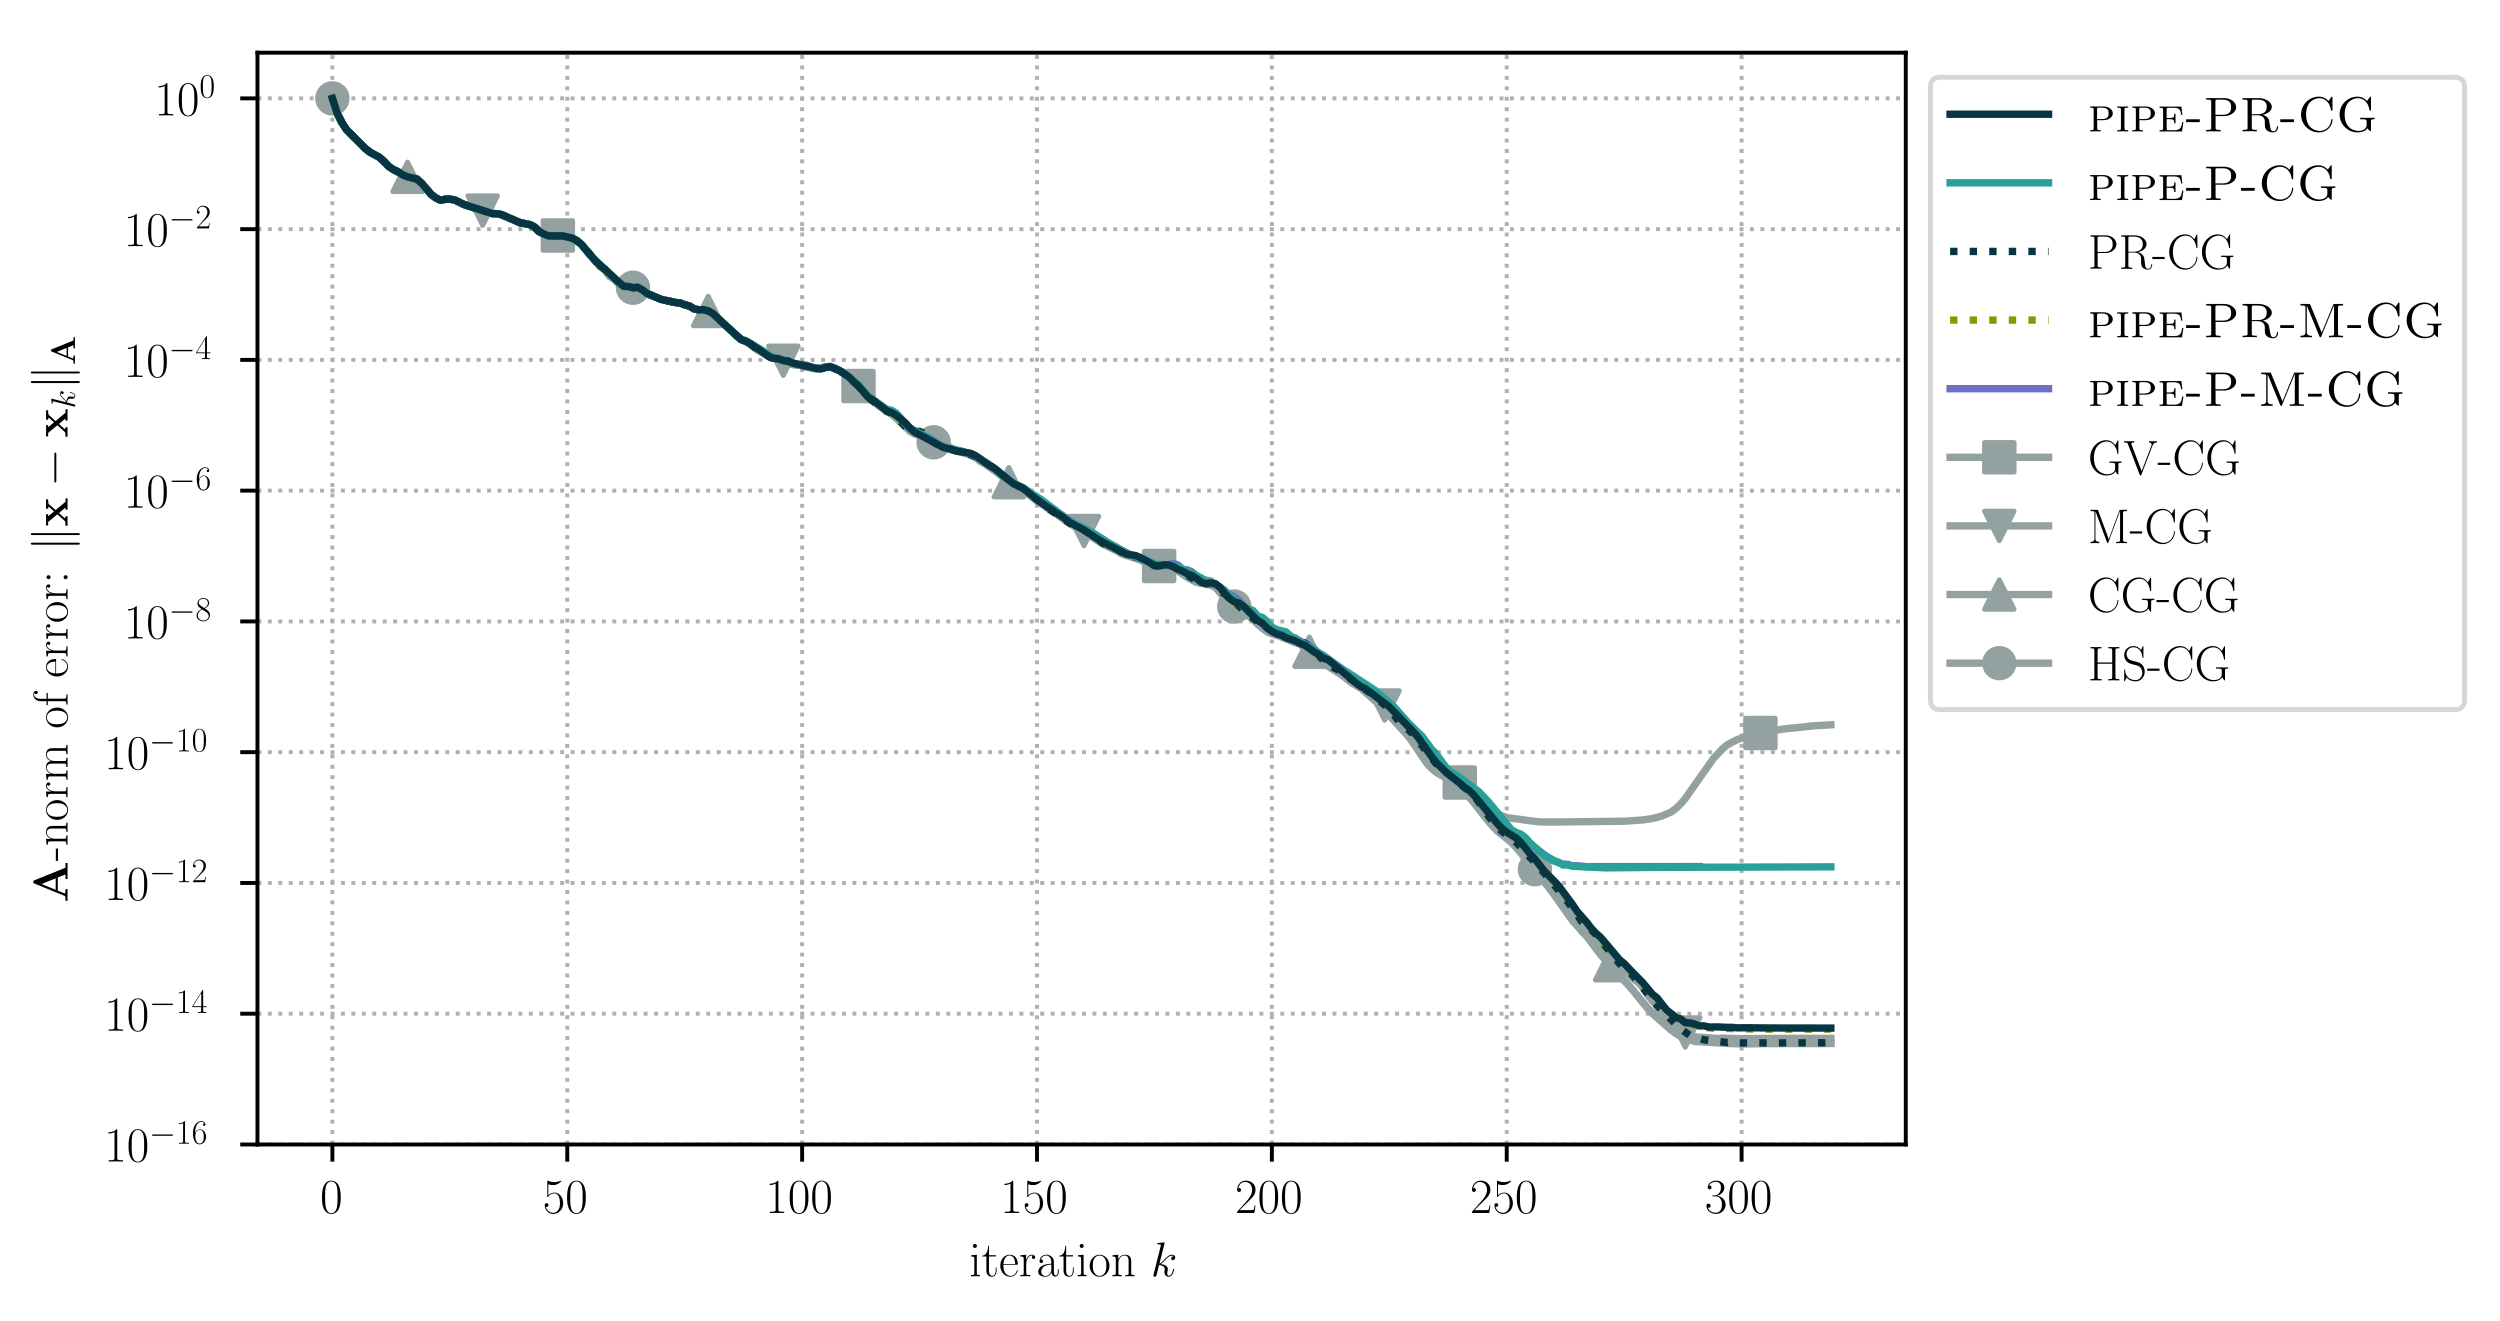 <?xml version="1.0" encoding="utf-8" standalone="no"?>
<!DOCTYPE svg PUBLIC "-//W3C//DTD SVG 1.1//EN"
  "http://www.w3.org/Graphics/SVG/1.1/DTD/svg11.dtd">
<!-- Created with matplotlib (https://matplotlib.org/) -->
<svg height="268.371pt" version="1.1" viewBox="0 0 507.791 268.371" width="507.791pt" xmlns="http://www.w3.org/2000/svg" xmlns:xlink="http://www.w3.org/1999/xlink">
 <defs>
  <style type="text/css">
*{stroke-linecap:butt;stroke-linejoin:round;}
  </style>
 </defs>
 <g id="figure_1">
  <g id="patch_1">
   <path d="M -0 268.371 
L 507.791 268.371 
L 507.791 0 
L -0 0 
z
" style="fill:#ffffff;"/>
  </g>
  <g id="axes_1">
   <g id="patch_2">
    <path d="M 52.294 232.46 
L 387.094 232.46 
L 387.094 10.7 
L 52.294 10.7 
z
" style="fill:#ffffff;"/>
   </g>
   <g id="matplotlib.axis_1">
    <g id="xtick_1">
     <g id="line2d_1">
      <path clip-path="url(#p6bcd41bf64)" d="M 67.513 232.46 
L 67.513 10.7 
" style="fill:none;stroke:#b0b0b0;stroke-dasharray:0.8,1.32;stroke-dashoffset:0;stroke-width:0.8;"/>
     </g>
     <g id="line2d_2">
      <defs>
       <path d="M 0 0 
L 0 3.5 
" id="mc5e1ac2425" style="stroke:#000000;stroke-width:0.8;"/>
      </defs>
      <g>
       <use style="stroke:#000000;stroke-width:0.8;" x="67.513" xlink:href="#mc5e1ac2425" y="232.46"/>
      </g>
     </g>
     <g id="text_1">
      <!-- $0$ -->
      <defs>
       <path d="M 42 31.844 
C 42 37.969 41.906 48.422 37.703 56.453 
C 34 63.484 28.094 66 22.906 66 
C 18.094 66 12 63.781 8.203 56.562 
C 4.203 49.016 3.797 39.672 3.797 31.844 
C 3.797 26.109 3.906 17.375 7 9.734 
C 11.297 -0.609 19 -2 22.906 -2 
C 27.5 -2 34.5 -0.109 38.594 9.438 
C 41.594 16.375 42 24.5 42 31.844 
z
M 22.906 -0.406 
C 16.5 -0.406 12.703 5.125 11.297 12.75 
C 10.203 18.688 10.203 27.328 10.203 32.953 
C 10.203 40.688 10.203 47.109 11.5 53.234 
C 13.406 61.781 19 64.391 22.906 64.391 
C 27 64.391 32.297 61.672 34.203 53.438 
C 35.5 47.719 35.594 40.984 35.594 32.953 
C 35.594 26.422 35.594 18.375 34.406 12.453 
C 32.297 1.5 26.406 -0.406 22.906 -0.406 
z
" id="CMR17-48"/>
      </defs>
      <g transform="translate(65.022 246.378)scale(0.1 -0.1)">
       <use transform="scale(0.996)" xlink:href="#CMR17-48"/>
      </g>
     </g>
    </g>
    <g id="xtick_2">
     <g id="line2d_3">
      <path clip-path="url(#p6bcd41bf64)" d="M 115.219 232.46 
L 115.219 10.7 
" style="fill:none;stroke:#b0b0b0;stroke-dasharray:0.8,1.32;stroke-dashoffset:0;stroke-width:0.8;"/>
     </g>
     <g id="line2d_4">
      <g>
       <use style="stroke:#000000;stroke-width:0.8;" x="115.219" xlink:href="#mc5e1ac2425" y="232.46"/>
      </g>
     </g>
     <g id="text_2">
      <!-- $50$ -->
      <defs>
       <path d="M 11.406 58.594 
C 12.406 58.188 16.5 56.891 20.703 56.891 
C 30 56.891 35.094 61.891 38 64.688 
C 38 65.484 38 66 37.406 66 
C 37.297 66 37.094 66 36.297 65.594 
C 32.797 64.094 28.703 63 23.703 63 
C 20.703 63 16.203 63.359 11.297 65.484 
C 10.203 66 10 66 9.906 66 
C 9.406 66 9.297 65.891 9.297 63.906 
L 9.297 34.859 
C 9.297 33.016 9.297 32.5 10.297 32.5 
C 10.797 32.5 11 32.703 11.5 33.422 
C 14.703 38.047 19.094 40 24.094 40 
C 27.594 40 35.094 37.734 35.094 20.203 
C 35.094 16.984 35.094 11.188 32.094 6.594 
C 29.594 2.484 25.703 0.391 21.406 0.391 
C 14.797 0.391 8.094 4.984 6.297 12.688 
C 6.703 12.594 7.5 12.391 7.906 12.391 
C 9.203 12.391 11.703 13.094 11.703 16.188 
C 11.703 18.891 9.797 20 7.906 20 
C 5.594 20 4.094 18.594 4.094 15.797 
C 4.094 7.094 11 -2 21.594 -2 
C 31.906 -2 41.703 6.891 41.703 19.797 
C 41.703 32.094 33.906 41.594 24.203 41.594 
C 19.094 41.594 14.797 39.688 11.406 36 
z
" id="CMR17-53"/>
      </defs>
      <g transform="translate(110.237 246.378)scale(0.1 -0.1)">
       <use transform="scale(0.996)" xlink:href="#CMR17-53"/>
       <use transform="translate(45.69 0)scale(0.996)" xlink:href="#CMR17-48"/>
      </g>
     </g>
    </g>
    <g id="xtick_3">
     <g id="line2d_5">
      <path clip-path="url(#p6bcd41bf64)" d="M 162.924 232.46 
L 162.924 10.7 
" style="fill:none;stroke:#b0b0b0;stroke-dasharray:0.8,1.32;stroke-dashoffset:0;stroke-width:0.8;"/>
     </g>
     <g id="line2d_6">
      <g>
       <use style="stroke:#000000;stroke-width:0.8;" x="162.924" xlink:href="#mc5e1ac2425" y="232.46"/>
      </g>
     </g>
     <g id="text_3">
      <!-- $100$ -->
      <defs>
       <path d="M 26.594 63.797 
C 26.594 65.891 26.5 66 25.094 66 
C 21.203 61.359 15.297 59.891 9.703 59.688 
C 9.406 59.688 8.906 59.688 8.797 59.5 
C 8.703 59.297 8.703 59.094 8.703 57 
C 11.797 57 17 57.594 21 59.984 
L 21 7.297 
C 21 3.797 20.797 2.594 12.203 2.594 
L 9.203 2.594 
L 9.203 0 
C 14 0.094 19 0.188 23.797 0.188 
C 28.594 0.188 33.594 0.094 38.406 0 
L 38.406 2.594 
L 35.406 2.594 
C 26.797 2.594 26.594 3.688 26.594 7.297 
z
" id="CMR17-49"/>
      </defs>
      <g transform="translate(155.452 246.378)scale(0.1 -0.1)">
       <use transform="scale(0.996)" xlink:href="#CMR17-49"/>
       <use transform="translate(45.69 0)scale(0.996)" xlink:href="#CMR17-48"/>
       <use transform="translate(91.381 0)scale(0.996)" xlink:href="#CMR17-48"/>
      </g>
     </g>
    </g>
    <g id="xtick_4">
     <g id="line2d_7">
      <path clip-path="url(#p6bcd41bf64)" d="M 210.63 232.46 
L 210.63 10.7 
" style="fill:none;stroke:#b0b0b0;stroke-dasharray:0.8,1.32;stroke-dashoffset:0;stroke-width:0.8;"/>
     </g>
     <g id="line2d_8">
      <g>
       <use style="stroke:#000000;stroke-width:0.8;" x="210.63" xlink:href="#mc5e1ac2425" y="232.46"/>
      </g>
     </g>
     <g id="text_4">
      <!-- $150$ -->
      <g transform="translate(203.158 246.378)scale(0.1 -0.1)">
       <use transform="scale(0.996)" xlink:href="#CMR17-49"/>
       <use transform="translate(45.69 0)scale(0.996)" xlink:href="#CMR17-53"/>
       <use transform="translate(91.381 0)scale(0.996)" xlink:href="#CMR17-48"/>
      </g>
     </g>
    </g>
    <g id="xtick_5">
     <g id="line2d_9">
      <path clip-path="url(#p6bcd41bf64)" d="M 258.336 232.46 
L 258.336 10.7 
" style="fill:none;stroke:#b0b0b0;stroke-dasharray:0.8,1.32;stroke-dashoffset:0;stroke-width:0.8;"/>
     </g>
     <g id="line2d_10">
      <g>
       <use style="stroke:#000000;stroke-width:0.8;" x="258.336" xlink:href="#mc5e1ac2425" y="232.46"/>
      </g>
     </g>
     <g id="text_5">
      <!-- $200$ -->
      <defs>
       <path d="M 41.703 15.469 
L 39.906 15.469 
C 38.906 8.391 38.094 7.188 37.703 6.594 
C 37.203 5.797 30 5.797 28.594 5.797 
L 9.406 5.797 
C 13 9.688 20 16.766 28.5 24.938 
C 34.594 30.719 41.703 37.5 41.703 47.391 
C 41.703 59.188 32.297 66 21.797 66 
C 10.797 66 4.094 56.297 4.094 47.297 
C 4.094 43.391 7 42.891 8.203 42.891 
C 9.203 42.891 12.203 43.484 12.203 46.984 
C 12.203 50.094 9.594 51 8.203 51 
C 7.594 51 7 50.891 6.594 50.688 
C 8.5 59.188 14.297 63.391 20.406 63.391 
C 29.094 63.391 34.797 56.5 34.797 47.391 
C 34.797 38.703 29.703 31.219 24 24.734 
L 4.094 2.297 
L 4.094 0 
L 39.297 0 
z
" id="CMR17-50"/>
      </defs>
      <g transform="translate(250.864 246.378)scale(0.1 -0.1)">
       <use transform="scale(0.996)" xlink:href="#CMR17-50"/>
       <use transform="translate(45.69 0)scale(0.996)" xlink:href="#CMR17-48"/>
       <use transform="translate(91.381 0)scale(0.996)" xlink:href="#CMR17-48"/>
      </g>
     </g>
    </g>
    <g id="xtick_6">
     <g id="line2d_11">
      <path clip-path="url(#p6bcd41bf64)" d="M 306.042 232.46 
L 306.042 10.7 
" style="fill:none;stroke:#b0b0b0;stroke-dasharray:0.8,1.32;stroke-dashoffset:0;stroke-width:0.8;"/>
     </g>
     <g id="line2d_12">
      <g>
       <use style="stroke:#000000;stroke-width:0.8;" x="306.042" xlink:href="#mc5e1ac2425" y="232.46"/>
      </g>
     </g>
     <g id="text_6">
      <!-- $250$ -->
      <g transform="translate(298.57 246.378)scale(0.1 -0.1)">
       <use transform="scale(0.996)" xlink:href="#CMR17-50"/>
       <use transform="translate(45.69 0)scale(0.996)" xlink:href="#CMR17-53"/>
       <use transform="translate(91.381 0)scale(0.996)" xlink:href="#CMR17-48"/>
      </g>
     </g>
    </g>
    <g id="xtick_7">
     <g id="line2d_13">
      <path clip-path="url(#p6bcd41bf64)" d="M 353.748 232.46 
L 353.748 10.7 
" style="fill:none;stroke:#b0b0b0;stroke-dasharray:0.8,1.32;stroke-dashoffset:0;stroke-width:0.8;"/>
     </g>
     <g id="line2d_14">
      <g>
       <use style="stroke:#000000;stroke-width:0.8;" x="353.748" xlink:href="#mc5e1ac2425" y="232.46"/>
      </g>
     </g>
     <g id="text_7">
      <!-- $300$ -->
      <defs>
       <path d="M 22.094 34 
C 31 34 34.906 26.141 34.906 17.094 
C 34.906 5.031 28.5 0.391 22.703 0.391 
C 17.406 0.391 8.797 3.016 6.094 10.797 
C 6.594 10.594 7.094 10.594 7.594 10.594 
C 10 10.594 11.797 12.188 11.797 14.797 
C 11.797 17.688 9.594 19 7.594 19 
C 5.906 19 3.297 18.188 3.297 14.484 
C 3.297 5.234 12.297 -2 22.906 -2 
C 34 -2 42.5 6.75 42.5 16.984 
C 42.5 26.844 34.5 34 25 35.094 
C 32.594 36.672 39.906 43.375 39.906 52.391 
C 39.906 60.25 32 66 23 66 
C 13.906 66 5.906 60.344 5.906 52.297 
C 5.906 48.797 8.5 48.188 9.797 48.188 
C 11.906 48.188 13.703 49.484 13.703 52.094 
C 13.703 54.688 11.906 56 9.797 56 
C 9.406 56 8.906 56 8.5 55.797 
C 11.406 62.484 19.297 63.688 22.797 63.688 
C 26.297 63.688 32.906 61.969 32.906 52.297 
C 32.906 49.484 32.5 44.547 29.094 40.219 
C 26.094 36.391 22.703 36.188 19.406 35.891 
C 18.906 35.891 16.594 35.688 16.203 35.688 
C 15.5 35.594 15.094 35.5 15.094 34.797 
C 15.094 34.094 15.203 34 17.203 34 
z
" id="CMR17-51"/>
      </defs>
      <g transform="translate(346.276 246.378)scale(0.1 -0.1)">
       <use transform="scale(0.996)" xlink:href="#CMR17-51"/>
       <use transform="translate(45.69 0)scale(0.996)" xlink:href="#CMR17-48"/>
       <use transform="translate(91.381 0)scale(0.996)" xlink:href="#CMR17-48"/>
      </g>
     </g>
    </g>
    <g id="text_8">
     <!-- iteration $k$ -->
     <defs>
      <path d="M 15.5 61.891 
C 15.5 64.094 13.703 66 11.406 66 
C 9.203 66 7.297 64.188 7.297 61.891 
C 7.297 59.688 9.094 57.797 11.406 57.797 
C 13.594 57.797 15.5 59.594 15.5 61.891 
z
M 3.797 42.891 
L 3.797 40.297 
C 9.406 40.297 10.203 39.688 10.203 34.859 
L 10.203 6.922 
C 10.203 3.094 9.797 2.594 3.406 2.594 
L 3.406 0 
C 5.797 0.188 10.094 0.188 12.594 0.188 
C 15 0.188 19.094 0.188 21.406 0 
L 21.406 2.594 
C 15.5 2.594 15.297 3.203 15.297 6.812 
L 15.297 44 
z
" id="CMR17-105"/>
      <path d="M 15.094 40.391 
L 29.094 40.391 
L 29.094 43 
L 15.094 43 
L 15.094 62 
L 13.297 62 
C 13.094 51.438 9.594 42.188 1.094 41.984 
L 1.094 40.391 
L 9.797 40.391 
L 9.797 12.156 
C 9.797 10.234 9.797 -1 21.406 -1 
C 27.297 -1 30.703 4.812 30.703 12.25 
L 30.703 17.984 
L 28.906 17.984 
L 28.906 12.344 
C 28.906 5.422 26.203 0.797 22 0.797 
C 19.094 0.797 15.094 2.797 15.094 11.953 
z
" id="CMR17-116"/>
      <path d="M 38.094 23.484 
C 38.5 23.891 38.5 24.094 38.5 25.094 
C 38.5 35.172 33.094 44 21.703 44 
C 11.094 44 2.703 33.984 2.703 21.781 
C 2.703 8.656 12.203 -1 22.797 -1 
C 34 -1 38.406 9.672 38.406 11.797 
C 38.406 12.5 37.797 12.5 37.594 12.5 
C 36.906 12.5 36.797 12.297 36.406 11.078 
C 34.203 4.219 28.703 0.797 23.5 0.797 
C 19.203 0.797 14.906 3.219 12.203 7.656 
C 9.094 12.797 9.094 18.75 9.094 23.484 
z
M 9.203 25 
C 9.906 39.234 17.594 42.391 21.594 42.391 
C 28.406 42.391 33 36.062 33.094 25 
z
" id="CMR17-101"/>
      <path d="M 15 23.703 
C 15 33.344 19.094 42.391 26.594 42.391 
C 27.297 42.391 28 42.297 28.703 41.984 
C 28.703 41.984 26.5 41.281 26.5 38.672 
C 26.5 36.266 28.406 35.266 29.906 35.266 
C 31.094 35.266 33.297 35.969 33.297 38.781 
C 33.297 41.984 30.094 44 26.703 44 
C 19.094 44 15.797 36.562 14.797 33.047 
L 14.703 33.047 
L 14.703 44 
L 3.094 42.891 
L 3.094 40.281 
C 9 40.281 9.906 39.688 9.906 34.859 
L 9.906 6.922 
C 9.906 3.094 9.5 2.594 3.094 2.594 
L 3.094 0 
C 5.5 0.188 10.094 0.188 12.703 0.188 
C 15.594 0.188 20.703 0.188 23.406 0 
L 23.406 2.594 
C 16.203 2.594 15 2.594 15 7.109 
z
" id="CMR17-114"/>
      <path d="M 36 25.875 
C 36 32 36 35.547 31.797 39.594 
C 28.094 42.984 23.797 44 20.406 44 
C 12.5 44 6.797 37.625 6.797 30.891 
C 6.797 27.188 9.797 27 10.406 27 
C 11.703 27 14 27.797 14 30.594 
C 14 33.094 12.094 34.188 10.406 34.188 
C 10 34.188 9.5 34.094 9.203 34 
C 11.297 40.531 16.703 42.391 20.203 42.391 
C 25.203 42.391 30.703 37.828 30.703 29.297 
L 30.703 25.5 
C 24.797 25.297 17.703 24.5 12.094 21.453 
C 5.797 17.922 4 12.844 4 9 
C 4 1.203 13 -1 18.297 -1 
C 23.797 -1 28.906 2.109 31.094 7.891 
C 31.297 3.422 34.094 -0.609 38.5 -0.609 
C 40.594 -0.609 45.906 0.797 45.906 8.797 
L 45.906 14.469 
L 44.094 14.469 
L 44.094 8.703 
C 44.094 2.516 41.406 1.703 40.094 1.703 
C 36 1.703 36 6.969 36 11.438 
z
M 30.703 13.859 
C 30.703 5.047 24.5 0.594 19 0.594 
C 14 0.594 10.094 4.344 10.094 9 
C 10.094 12.047 11.406 17.406 17.203 20.656 
C 22 23.391 27.5 23.797 30.703 24 
z
" id="CMR17-97"/>
      <path d="M 43.094 21.188 
C 43.094 34 33.797 44 22.906 44 
C 12 44 2.703 34 2.703 21.188 
C 2.703 8.594 12 -1 22.906 -1 
C 33.797 -1 43.094 8.594 43.094 21.188 
z
M 22.906 0.797 
C 18.203 0.797 14.203 3.594 11.906 7.5 
C 9.406 12 9.094 17.594 9.094 22 
C 9.094 26.188 9.297 31.391 11.906 35.891 
C 13.906 39.188 17.797 42.391 22.906 42.391 
C 27.406 42.391 31.203 39.891 33.594 36.391 
C 36.703 31.688 36.703 25.094 36.703 22 
C 36.703 18.094 36.5 12.094 33.797 7.297 
C 31 2.688 26.703 0.797 22.906 0.797 
z
" id="CMR17-111"/>
      <path d="M 41.5 30.531 
C 41.5 35.656 40.5 44 28.703 44 
C 20.797 44 16.703 37.875 15.203 33.844 
L 15.094 33.844 
L 15.094 44 
L 3.297 42.891 
L 3.297 40.281 
C 9.203 40.281 10.094 39.688 10.094 34.859 
L 10.094 6.922 
C 10.094 3.094 9.703 2.594 3.297 2.594 
L 3.297 0 
C 5.703 0.188 10.094 0.188 12.703 0.188 
C 15.297 0.188 19.797 0.188 22.203 0 
L 22.203 2.594 
C 15.797 2.594 15.406 3 15.406 6.922 
L 15.406 26.219 
C 15.406 35.453 21 42.391 28 42.391 
C 35.406 42.391 36.203 35.766 36.203 30.938 
L 36.203 6.922 
C 36.203 3.094 35.797 2.594 29.406 2.594 
L 29.406 0 
C 31.797 0.188 36.203 0.188 38.797 0.188 
C 41.406 0.188 45.906 0.188 48.297 0 
L 48.297 2.594 
C 41.906 2.594 41.5 3 41.5 6.922 
z
" id="CMR17-110"/>
      <path d="M 28.094 66.484 
C 28.203 66.891 28.406 67.484 28.406 67.984 
C 28.406 69 27.406 69 27.203 69 
C 27.094 69 23.5 68.688 21.703 68.484 
C 20 68.391 18.5 68.188 16.703 68.094 
C 14.297 67.891 13.594 67.797 13.594 65.984 
C 13.594 64.984 14.594 64.984 15.594 64.984 
C 20.703 64.984 20.703 64.109 20.703 63.125 
C 20.703 62.719 20.703 62.531 20.203 60.75 
L 5.906 3.906 
C 5.5 2.391 5.5 2.203 5.5 1.594 
C 5.5 -0.609 7.203 -1 8.203 -1 
C 11 -1 11.594 1.188 12.406 4.297 
L 17.094 23.062 
C 24.297 22.266 28.594 19.25 28.594 14.438 
C 28.594 13.828 28.594 13.438 28.297 11.922 
C 27.906 10.422 27.906 9.219 27.906 8.719 
C 27.906 2.891 31.703 -1 36.797 -1 
C 41.406 -1 43.797 3.203 44.594 4.609 
C 46.703 8.312 48 13.938 48 14.328 
C 48 14.828 47.594 15.234 47 15.234 
C 46.094 15.234 46 14.828 45.594 13.234 
C 44.203 8.016 42.094 1 37 1 
C 35 1 33.703 2 33.703 5.812 
C 33.703 7.719 34.094 9.922 34.5 11.422 
C 34.906 13.234 34.906 13.328 34.906 14.531 
C 34.906 20.453 29.594 23.766 20.406 24.969 
C 24 27.172 27.594 31.078 29 32.594 
C 34.703 38.984 38.594 41.984 43.203 41.984 
C 45.5 41.984 46.094 41.484 46.797 41 
C 43.094 40.594 41.703 37.984 41.703 35.984 
C 41.703 33.594 43.594 32.797 45 32.797 
C 47.703 32.797 50.094 35.094 50.094 38.297 
C 50.094 41.156 47.797 44 43.297 44 
C 37.797 44 33.297 40.297 26.203 32.297 
C 25.203 31.078 21.5 27.281 17.797 25.875 
z
" id="CMMI12-107"/>
     </defs>
     <g transform="translate(196.885 259.234)scale(0.1 -0.1)">
      <use transform="scale(0.996)" xlink:href="#CMR17-105"/>
      <use transform="translate(24.871 0)scale(0.996)" xlink:href="#CMR17-116"/>
      <use transform="translate(60.152 0)scale(0.996)" xlink:href="#CMR17-101"/>
      <use transform="translate(100.637 0)scale(0.996)" xlink:href="#CMR17-114"/>
      <use transform="translate(135.918 0)scale(0.996)" xlink:href="#CMR17-97"/>
      <use transform="translate(181.609 0)scale(0.996)" xlink:href="#CMR17-116"/>
      <use transform="translate(216.889 0)scale(0.996)" xlink:href="#CMR17-105"/>
      <use transform="translate(241.761 0)scale(0.996)" xlink:href="#CMR17-111"/>
      <use transform="translate(287.451 0)scale(0.996)" xlink:href="#CMR17-110"/>
      <use transform="translate(368.422 0)scale(0.996)" xlink:href="#CMMI12-107"/>
     </g>
    </g>
   </g>
   <g id="matplotlib.axis_2">
    <g id="ytick_1">
     <g id="line2d_15">
      <path clip-path="url(#p6bcd41bf64)" d="M 52.294 232.46 
L 387.094 232.46 
" style="fill:none;stroke:#b0b0b0;stroke-dasharray:0.8,1.32;stroke-dashoffset:0;stroke-width:0.8;"/>
     </g>
     <g id="line2d_16">
      <defs>
       <path d="M 0 0 
L -3.5 0 
" id="m5e78228549" style="stroke:#000000;stroke-width:0.8;"/>
      </defs>
      <g>
       <use style="stroke:#000000;stroke-width:0.8;" x="52.294" xlink:href="#m5e78228549" y="232.46"/>
      </g>
     </g>
     <g id="text_9">
      <!-- $10^{-16}$ -->
      <defs>
       <path d="M 65.906 23 
C 67.594 23 69.406 23 69.406 25 
C 69.406 27 67.594 27 65.906 27 
L 11.797 27 
C 10.094 27 8.297 27 8.297 25 
C 8.297 23 10.094 23 11.797 23 
z
" id="CMSY10-0"/>
       <path d="M 10.594 34.344 
C 10.594 58 21.797 63.688 28.297 63.688 
C 30.406 63.688 35.5 63.266 37.5 59.094 
C 35.906 59.094 32.906 59.094 32.906 55.594 
C 32.906 52.891 35.094 52 36.5 52 
C 37.406 52 40.094 52.391 40.094 55.797 
C 40.094 62.297 35.094 66 28.203 66 
C 16.297 66 3.797 53.297 3.797 31.422 
C 3.797 4.016 15.094 -2 23.094 -2 
C 32.797 -2 42 6.734 42 20.234 
C 42 32.828 33.906 42 23.703 42 
C 17.594 42 13.094 37.969 10.594 30.922 
z
M 23.094 0.391 
C 10.797 0.391 10.797 18.938 10.797 22.656 
C 10.797 29.906 14.203 40.391 23.5 40.391 
C 25.203 40.391 30.094 40.391 33.406 33.438 
C 35.203 29.516 35.203 25.375 35.203 20.344 
C 35.203 14.906 35.203 10.875 33.094 6.844 
C 30.906 2.703 27.703 0.391 23.094 0.391 
z
" id="CMR17-54"/>
      </defs>
      <g transform="translate(21.163 235.919)scale(0.1 -0.1)">
       <use transform="scale(0.996)" xlink:href="#CMR17-49"/>
       <use transform="translate(45.69 0)scale(0.996)" xlink:href="#CMR17-48"/>
       <use transform="translate(91.381 36.154)scale(0.697)" xlink:href="#CMSY10-0"/>
       <use transform="translate(145.622 36.154)scale(0.697)" xlink:href="#CMR17-49"/>
       <use transform="translate(177.605 36.154)scale(0.697)" xlink:href="#CMR17-54"/>
      </g>
     </g>
    </g>
    <g id="ytick_2">
     <g id="line2d_17">
      <path clip-path="url(#p6bcd41bf64)" d="M 52.294 205.9 
L 387.094 205.9 
" style="fill:none;stroke:#b0b0b0;stroke-dasharray:0.8,1.32;stroke-dashoffset:0;stroke-width:0.8;"/>
     </g>
     <g id="line2d_18">
      <g>
       <use style="stroke:#000000;stroke-width:0.8;" x="52.294" xlink:href="#m5e78228549" y="205.9"/>
      </g>
     </g>
     <g id="text_10">
      <!-- $10^{-14}$ -->
      <defs>
       <path d="M 33.594 64.797 
C 33.594 66.891 33.5 67 31.703 67 
L 2 19.594 
L 2 17 
L 27.797 17 
L 27.797 7.188 
C 27.797 3.594 27.594 2.594 20.594 2.594 
L 18.703 2.594 
L 18.703 0 
C 21.906 0.188 27.297 0.188 30.703 0.188 
C 34.094 0.188 39.5 0.188 42.703 0 
L 42.703 2.594 
L 40.797 2.594 
C 33.797 2.594 33.594 3.594 33.594 7.188 
L 33.594 17 
L 43.797 17 
L 43.797 19.594 
L 33.594 19.594 
z
M 28.094 58.172 
L 28.094 19.594 
L 4 19.594 
z
" id="CMR17-52"/>
      </defs>
      <g transform="translate(21.163 209.36)scale(0.1 -0.1)">
       <use transform="scale(0.996)" xlink:href="#CMR17-49"/>
       <use transform="translate(45.69 0)scale(0.996)" xlink:href="#CMR17-48"/>
       <use transform="translate(91.381 36.154)scale(0.697)" xlink:href="#CMSY10-0"/>
       <use transform="translate(145.622 36.154)scale(0.697)" xlink:href="#CMR17-49"/>
       <use transform="translate(177.605 36.154)scale(0.697)" xlink:href="#CMR17-52"/>
      </g>
     </g>
    </g>
    <g id="ytick_3">
     <g id="line2d_19">
      <path clip-path="url(#p6bcd41bf64)" d="M 52.294 179.341 
L 387.094 179.341 
" style="fill:none;stroke:#b0b0b0;stroke-dasharray:0.8,1.32;stroke-dashoffset:0;stroke-width:0.8;"/>
     </g>
     <g id="line2d_20">
      <g>
       <use style="stroke:#000000;stroke-width:0.8;" x="52.294" xlink:href="#m5e78228549" y="179.341"/>
      </g>
     </g>
     <g id="text_11">
      <!-- $10^{-12}$ -->
      <g transform="translate(21.163 182.8)scale(0.1 -0.1)">
       <use transform="scale(0.996)" xlink:href="#CMR17-49"/>
       <use transform="translate(45.69 0)scale(0.996)" xlink:href="#CMR17-48"/>
       <use transform="translate(91.381 36.154)scale(0.697)" xlink:href="#CMSY10-0"/>
       <use transform="translate(145.622 36.154)scale(0.697)" xlink:href="#CMR17-49"/>
       <use transform="translate(177.605 36.154)scale(0.697)" xlink:href="#CMR17-50"/>
      </g>
     </g>
    </g>
    <g id="ytick_4">
     <g id="line2d_21">
      <path clip-path="url(#p6bcd41bf64)" d="M 52.294 152.781 
L 387.094 152.781 
" style="fill:none;stroke:#b0b0b0;stroke-dasharray:0.8,1.32;stroke-dashoffset:0;stroke-width:0.8;"/>
     </g>
     <g id="line2d_22">
      <g>
       <use style="stroke:#000000;stroke-width:0.8;" x="52.294" xlink:href="#m5e78228549" y="152.781"/>
      </g>
     </g>
     <g id="text_12">
      <!-- $10^{-10}$ -->
      <g transform="translate(21.163 156.24)scale(0.1 -0.1)">
       <use transform="scale(0.996)" xlink:href="#CMR17-49"/>
       <use transform="translate(45.69 0)scale(0.996)" xlink:href="#CMR17-48"/>
       <use transform="translate(91.381 36.154)scale(0.697)" xlink:href="#CMSY10-0"/>
       <use transform="translate(145.622 36.154)scale(0.697)" xlink:href="#CMR17-49"/>
       <use transform="translate(177.605 36.154)scale(0.697)" xlink:href="#CMR17-48"/>
      </g>
     </g>
    </g>
    <g id="ytick_5">
     <g id="line2d_23">
      <path clip-path="url(#p6bcd41bf64)" d="M 52.294 126.221 
L 387.094 126.221 
" style="fill:none;stroke:#b0b0b0;stroke-dasharray:0.8,1.32;stroke-dashoffset:0;stroke-width:0.8;"/>
     </g>
     <g id="line2d_24">
      <g>
       <use style="stroke:#000000;stroke-width:0.8;" x="52.294" xlink:href="#m5e78228549" y="126.221"/>
      </g>
     </g>
     <g id="text_13">
      <!-- $10^{-8}$ -->
      <defs>
       <path d="M 27.203 35.766 
C 33.5 38.969 39.906 43.797 39.906 51.531 
C 39.906 60.688 31.094 66 23 66 
C 13.906 66 5.906 59.375 5.906 50.234 
C 5.906 47.719 6.5 43.391 10.406 39.578 
C 11.406 38.578 15.594 35.562 18.297 33.656 
C 13.797 31.344 3.297 25.812 3.297 14.766 
C 3.297 4.406 13.094 -2 22.797 -2 
C 33.5 -2 42.5 5.719 42.5 15.969 
C 42.5 25.109 36.406 29.328 32.406 32.047 
z
M 14.094 44.609 
C 13.297 45.109 9.297 48.219 9.297 52.938 
C 9.297 59.078 15.594 63.688 22.797 63.688 
C 30.703 63.688 36.5 58.062 36.5 51.531 
C 36.5 42.188 26.094 36.859 25.594 36.859 
C 25.5 36.859 25.406 36.859 24.594 37.469 
z
M 32.5 24 
C 34 22.906 38.797 19.578 38.797 13.453 
C 38.797 6.016 31.406 0.391 23 0.391 
C 13.906 0.391 7 6.922 7 14.859 
C 7 22.797 13.094 29.438 20 32.547 
z
" id="CMR17-56"/>
      </defs>
      <g transform="translate(25.134 129.68)scale(0.1 -0.1)">
       <use transform="scale(0.996)" xlink:href="#CMR17-49"/>
       <use transform="translate(45.69 0)scale(0.996)" xlink:href="#CMR17-48"/>
       <use transform="translate(91.381 36.154)scale(0.697)" xlink:href="#CMSY10-0"/>
       <use transform="translate(145.622 36.154)scale(0.697)" xlink:href="#CMR17-56"/>
      </g>
     </g>
    </g>
    <g id="ytick_6">
     <g id="line2d_25">
      <path clip-path="url(#p6bcd41bf64)" d="M 52.294 99.661 
L 387.094 99.661 
" style="fill:none;stroke:#b0b0b0;stroke-dasharray:0.8,1.32;stroke-dashoffset:0;stroke-width:0.8;"/>
     </g>
     <g id="line2d_26">
      <g>
       <use style="stroke:#000000;stroke-width:0.8;" x="52.294" xlink:href="#m5e78228549" y="99.661"/>
      </g>
     </g>
     <g id="text_14">
      <!-- $10^{-6}$ -->
      <g transform="translate(25.134 103.121)scale(0.1 -0.1)">
       <use transform="scale(0.996)" xlink:href="#CMR17-49"/>
       <use transform="translate(45.69 0)scale(0.996)" xlink:href="#CMR17-48"/>
       <use transform="translate(91.381 36.154)scale(0.697)" xlink:href="#CMSY10-0"/>
       <use transform="translate(145.622 36.154)scale(0.697)" xlink:href="#CMR17-54"/>
      </g>
     </g>
    </g>
    <g id="ytick_7">
     <g id="line2d_27">
      <path clip-path="url(#p6bcd41bf64)" d="M 52.294 73.102 
L 387.094 73.102 
" style="fill:none;stroke:#b0b0b0;stroke-dasharray:0.8,1.32;stroke-dashoffset:0;stroke-width:0.8;"/>
     </g>
     <g id="line2d_28">
      <g>
       <use style="stroke:#000000;stroke-width:0.8;" x="52.294" xlink:href="#m5e78228549" y="73.102"/>
      </g>
     </g>
     <g id="text_15">
      <!-- $10^{-4}$ -->
      <g transform="translate(25.134 76.561)scale(0.1 -0.1)">
       <use transform="scale(0.996)" xlink:href="#CMR17-49"/>
       <use transform="translate(45.69 0)scale(0.996)" xlink:href="#CMR17-48"/>
       <use transform="translate(91.381 36.154)scale(0.697)" xlink:href="#CMSY10-0"/>
       <use transform="translate(145.622 36.154)scale(0.697)" xlink:href="#CMR17-52"/>
      </g>
     </g>
    </g>
    <g id="ytick_8">
     <g id="line2d_29">
      <path clip-path="url(#p6bcd41bf64)" d="M 52.294 46.542 
L 387.094 46.542 
" style="fill:none;stroke:#b0b0b0;stroke-dasharray:0.8,1.32;stroke-dashoffset:0;stroke-width:0.8;"/>
     </g>
     <g id="line2d_30">
      <g>
       <use style="stroke:#000000;stroke-width:0.8;" x="52.294" xlink:href="#m5e78228549" y="46.542"/>
      </g>
     </g>
     <g id="text_16">
      <!-- $10^{-2}$ -->
      <g transform="translate(25.134 50.001)scale(0.1 -0.1)">
       <use transform="scale(0.996)" xlink:href="#CMR17-49"/>
       <use transform="translate(45.69 0)scale(0.996)" xlink:href="#CMR17-48"/>
       <use transform="translate(91.381 36.154)scale(0.697)" xlink:href="#CMSY10-0"/>
       <use transform="translate(145.622 36.154)scale(0.697)" xlink:href="#CMR17-50"/>
      </g>
     </g>
    </g>
    <g id="ytick_9">
     <g id="line2d_31">
      <path clip-path="url(#p6bcd41bf64)" d="M 52.294 19.982 
L 387.094 19.982 
" style="fill:none;stroke:#b0b0b0;stroke-dasharray:0.8,1.32;stroke-dashoffset:0;stroke-width:0.8;"/>
     </g>
     <g id="line2d_32">
      <g>
       <use style="stroke:#000000;stroke-width:0.8;" x="52.294" xlink:href="#m5e78228549" y="19.982"/>
      </g>
     </g>
     <g id="text_17">
      <!-- $10^{0}$ -->
      <g transform="translate(31.361 23.441)scale(0.1 -0.1)">
       <use transform="scale(0.996)" xlink:href="#CMR17-49"/>
       <use transform="translate(45.69 0)scale(0.996)" xlink:href="#CMR17-48"/>
       <use transform="translate(91.381 36.154)scale(0.697)" xlink:href="#CMR17-48"/>
      </g>
     </g>
    </g>
    <g id="text_18">
     <!-- $\mathbf{A}$-norm of error: $\| \mathbf{x}-\mathbf{x}_k \|_\mathbf{A}$ -->
     <defs>
      <path d="M 45.797 67.703 
C 45.094 69.5 44.906 70 42.5 70 
C 40 70 39.797 69.5 39.094 67.703 
L 14.297 6.703 
C 13.594 5.094 13.594 4.891 10.797 4.594 
C 8.297 4.297 7.906 4.297 5.703 4.297 
L 3.906 4.297 
L 3.906 0 
C 6.5 0.188 12.5 0.188 15.406 0.188 
C 18.094 0.188 25.406 0.188 27.703 0 
L 27.703 4.297 
C 25.5 4.297 21.703 4.297 18.906 5.406 
C 19.203 6.312 19.203 6.5 19.406 6.906 
L 24.703 20 
L 51.5 20 
L 57.797 4.297 
L 48.406 4.297 
L 48.406 0 
C 51.594 0.188 61.297 0.188 65.094 0.188 
C 68.297 0.188 78.5 0.188 81 0 
L 81 4.297 
L 71.5 4.297 
z
M 38.094 53.031 
L 49.703 24.297 
L 26.406 24.297 
z
" id="CMBX12-65"/>
      <path d="M 25.5 19.594 
L 25.5 24 
L 0.406 24 
L 0.406 19.594 
z
" id="CMR17-45"/>
      <path d="M 67.594 30.531 
C 67.594 35.562 66.703 44 54.797 44 
C 48 44 43.297 39.375 41.5 33.953 
L 41.406 33.953 
C 40.203 42.188 34.297 44 28.703 44 
C 20.797 44 16.703 37.875 15.203 33.844 
L 15.094 33.844 
L 15.094 44 
L 3.297 42.891 
L 3.297 40.281 
C 9.203 40.281 10.094 39.688 10.094 34.859 
L 10.094 6.922 
C 10.094 3.094 9.703 2.594 3.297 2.594 
L 3.297 0 
C 5.703 0.188 10.094 0.188 12.703 0.188 
C 15.297 0.188 19.797 0.188 22.203 0 
L 22.203 2.594 
C 15.797 2.594 15.406 3 15.406 6.922 
L 15.406 26.219 
C 15.406 35.453 21 42.391 28 42.391 
C 35.406 42.391 36.203 35.766 36.203 30.938 
L 36.203 6.922 
C 36.203 3.094 35.797 2.594 29.406 2.594 
L 29.406 0 
C 31.797 0.188 36.203 0.188 38.797 0.188 
C 41.406 0.188 45.906 0.188 48.297 0 
L 48.297 2.594 
C 41.906 2.594 41.5 3 41.5 6.922 
L 41.5 26.219 
C 41.5 35.453 47.094 42.391 54.094 42.391 
C 61.5 42.391 62.297 35.766 62.297 30.938 
L 62.297 6.922 
C 62.297 3.094 61.906 2.594 55.5 2.594 
L 55.5 0 
C 57.906 0.188 62.297 0.188 64.906 0.188 
C 67.5 0.188 72 0.188 74.406 0 
L 74.406 2.594 
C 68 2.594 67.594 3 67.594 6.922 
z
" id="CMR17-109"/>
      <path d="M 15.297 40.391 
L 26.703 40.391 
L 26.703 43 
L 15.094 43 
L 15.094 55.297 
C 15.094 63.688 19.297 68.391 23.594 68.391 
C 24.906 68.391 26.406 68.172 27.406 67.797 
C 26.594 67.594 24.5 66.891 24.5 64.391 
C 24.5 61.797 26.5 61 27.906 61 
C 29.297 61 31.297 61.797 31.297 64.391 
C 31.297 68.016 27.703 70 23.703 70 
C 18 70 10.203 65.797 10.203 55.094 
L 10.203 43 
L 2.203 43 
L 2.203 40.391 
L 10.203 40.391 
L 10.203 6.891 
C 10.203 3.094 9.797 2.594 3.406 2.594 
L 3.406 0 
C 5.797 0.188 10.406 0.188 13 0.188 
C 15.906 0.188 21 0.188 23.703 0 
L 23.703 2.594 
C 16.5 2.594 15.297 2.594 15.297 7.094 
z
" id="CMR17-102"/>
      <path d="M 16.594 38.891 
C 16.594 41.391 14.594 43 12.5 43 
C 10.5 43 8.406 41.391 8.406 38.891 
C 8.406 36.391 10.406 34.797 12.5 34.797 
C 14.5 34.797 16.594 36.391 16.594 38.891 
z
M 16.594 4.094 
C 16.594 6.594 14.594 8.188 12.5 8.188 
C 10.5 8.188 8.406 6.594 8.406 4.094 
C 8.406 1.594 10.406 0 12.5 0 
C 14.5 0 16.594 1.594 16.594 4.094 
z
" id="CMR17-58"/>
      <path d="M 17.203 71.594 
C 17.203 73.188 17.203 75 15.203 75 
C 13.203 75 13.203 72.797 13.203 71.297 
L 13.203 -21.312 
C 13.203 -22.906 13.203 -25 15.203 -25 
C 17.203 -25 17.203 -23.203 17.203 -21.609 
z
M 36.703 71.297 
C 36.703 72.891 36.703 75 34.703 75 
C 32.703 75 32.703 73.188 32.703 71.594 
L 32.703 -21.609 
C 32.703 -23.203 32.703 -25 34.703 -25 
C 36.703 -25 36.703 -22.812 36.703 -21.312 
z
" id="CMSY10-107"/>
      <path d="M 33.703 24.469 
L 45.297 37.609 
C 46.406 38.906 47.297 39.688 55.594 39.688 
L 55.594 44 
C 50 43.797 49.797 43.797 46.406 43.797 
C 43.5 43.797 39.203 43.797 36.406 44 
L 36.406 39.688 
C 38.297 39.688 40.406 39.203 40.406 38.5 
C 40.406 38.312 39.906 37.609 39.703 37.422 
L 31 27.719 
L 21.094 39.688 
L 25.297 39.688 
L 25.297 44 
C 23 43.797 16.203 43.797 13.5 43.797 
C 10.5 43.797 5.094 43.797 2.297 44 
L 2.297 39.688 
L 9.406 39.688 
L 25 20.906 
L 12 6.375 
C 10.797 4.984 10.094 4.297 1.797 4.297 
L 1.797 0 
C 7.797 0.188 8 0.188 11.094 0.188 
C 14 0.188 18.203 0.188 21 0 
L 21 4.297 
C 19.094 4.297 17 4.781 17 5.484 
C 17 5.578 17 5.672 17.703 6.469 
L 27.703 17.641 
L 38.797 4.297 
L 34.594 4.297 
L 34.594 0 
C 37 0.188 43.703 0.188 46.5 0.188 
C 49.5 0.188 54.797 0.188 57.594 0 
L 57.594 4.297 
L 50.594 4.297 
z
" id="CMBX12-120"/>
     </defs>
     <g transform="translate(15.225 183.363)rotate(-90)scale(0.1 -0.1)">
      <use transform="translate(0 14.944)scale(0.996)" xlink:href="#CMBX12-65"/>
      <use transform="translate(84.636 14.944)scale(0.996)" xlink:href="#CMR17-45"/>
      <use transform="translate(114.712 14.944)scale(0.996)" xlink:href="#CMR17-110"/>
      <use transform="translate(165.608 14.944)scale(0.996)" xlink:href="#CMR17-111"/>
      <use transform="translate(211.298 14.944)scale(0.996)" xlink:href="#CMR17-114"/>
      <use transform="translate(246.579 14.944)scale(0.996)" xlink:href="#CMR17-109"/>
      <use transform="translate(353.575 14.944)scale(0.996)" xlink:href="#CMR17-111"/>
      <use transform="translate(399.265 14.944)scale(0.996)" xlink:href="#CMR17-102"/>
      <use transform="translate(456.814 14.944)scale(0.996)" xlink:href="#CMR17-101"/>
      <use transform="translate(497.3 14.944)scale(0.996)" xlink:href="#CMR17-114"/>
      <use transform="translate(532.581 14.944)scale(0.996)" xlink:href="#CMR17-114"/>
      <use transform="translate(567.862 14.944)scale(0.996)" xlink:href="#CMR17-111"/>
      <use transform="translate(613.552 14.944)scale(0.996)" xlink:href="#CMR17-114"/>
      <use transform="translate(648.833 14.944)scale(0.996)" xlink:href="#CMR17-58"/>
      <use transform="translate(714.19 14.944)scale(0.996)" xlink:href="#CMSY10-107"/>
      <use transform="translate(764.003 14.944)scale(0.996)" xlink:href="#CMBX12-120"/>
      <use transform="translate(845.295 14.944)scale(0.996)" xlink:href="#CMSY10-0"/>
      <use transform="translate(944.922 14.944)scale(0.996)" xlink:href="#CMBX12-120"/>
      <use transform="translate(1004.075 0)scale(0.697)" xlink:href="#CMMI12-107"/>
      <use transform="translate(1042.429 14.944)scale(0.996)" xlink:href="#CMSY10-107"/>
      <use transform="translate(1092.242 0)scale(0.697)" xlink:href="#CMBX12-65"/>
     </g>
    </g>
   </g>
   <g id="line2d_33">
    <path clip-path="url(#p6bcd41bf64)" d="M 67.513 19.982 
L 68.467 22.945 
L 69.421 24.86 
L 70.375 26.342 
L 74.191 30.159 
L 75.146 30.912 
L 77.054 31.949 
L 78.008 32.807 
L 78.962 33.819 
L 79.916 34.454 
L 80.87 34.914 
L 81.824 35.523 
L 82.779 35.92 
L 84.687 36.375 
L 85.641 37.218 
L 87.549 39.465 
L 88.503 40.19 
L 89.457 40.673 
L 90.411 40.479 
L 91.366 40.463 
L 92.32 40.602 
L 94.228 41.532 
L 99.953 43.378 
L 100.907 43.405 
L 101.861 43.596 
L 105.677 45.247 
L 107.586 45.61 
L 108.54 46.077 
L 109.494 47.029 
L 110.448 47.531 
L 111.402 47.902 
L 114.264 47.914 
L 116.173 48.369 
L 117.127 48.857 
L 118.081 49.63 
L 120.943 53.053 
L 121.897 54.093 
L 122.851 54.809 
L 123.806 56.067 
L 124.76 56.665 
L 125.714 57.547 
L 126.668 58.168 
L 127.622 58.201 
L 128.576 58.445 
L 129.53 58.367 
L 130.484 58.875 
L 131.439 59.62 
L 134.301 60.817 
L 137.163 61.441 
L 138.117 61.53 
L 139.071 61.91 
L 140.026 62.158 
L 140.98 62.739 
L 141.934 62.936 
L 142.888 62.9 
L 143.842 63.159 
L 144.796 63.683 
L 146.704 65.494 
L 150.521 68.981 
L 151.475 69.356 
L 152.429 69.884 
L 153.383 70.713 
L 157.2 72.772 
L 158.154 72.916 
L 161.016 73.997 
L 162.924 74.264 
L 163.879 74.632 
L 164.833 74.656 
L 165.787 74.915 
L 168.649 74.372 
L 170.557 75.281 
L 172.466 76.579 
L 173.42 77.614 
L 174.374 78.422 
L 176.282 80.692 
L 179.144 82.821 
L 180.099 83.519 
L 181.053 83.966 
L 182.007 84.757 
L 183.915 86.702 
L 184.869 87.437 
L 185.823 87.704 
L 186.777 87.596 
L 187.731 88.216 
L 189.64 89.843 
L 191.548 90.862 
L 193.456 91.346 
L 194.41 91.646 
L 196.319 92.065 
L 198.227 92.893 
L 199.181 93.709 
L 200.135 94.181 
L 202.043 95.509 
L 203.952 97.117 
L 204.906 97.935 
L 207.768 99.538 
L 208.722 100.277 
L 210.63 101.384 
L 212.539 103.006 
L 218.263 106.882 
L 219.217 107.311 
L 222.08 109.238 
L 223.988 110.479 
L 226.85 111.829 
L 228.759 112.745 
L 230.667 113.313 
L 231.621 113.714 
L 233.529 114.677 
L 234.483 114.915 
L 236.392 114.797 
L 237.346 115.004 
L 238.3 115.559 
L 239.254 115.953 
L 241.162 117.279 
L 243.07 118.3 
L 244.024 118.53 
L 244.979 118.239 
L 245.933 118.07 
L 246.887 119.005 
L 248.795 121.398 
L 250.703 123.202 
L 251.657 123.749 
L 252.612 124.138 
L 253.566 124.914 
L 256.428 127.635 
L 257.382 128.343 
L 258.336 128.763 
L 259.29 129.005 
L 263.107 130.556 
L 265.015 131.036 
L 266.923 132.718 
L 267.877 133.642 
L 268.832 134.234 
L 269.786 134.48 
L 270.74 135.195 
L 272.648 137.223 
L 274.556 138.704 
L 276.464 139.833 
L 278.373 141.487 
L 280.281 143.217 
L 285.052 148.461 
L 286.006 149.461 
L 286.96 150.695 
L 289.822 154.978 
L 290.776 156.031 
L 291.73 156.751 
L 292.684 157.092 
L 293.639 158.005 
L 295.547 159.591 
L 296.501 160.068 
L 297.455 160.827 
L 298.409 161.847 
L 303.18 167.739 
L 304.134 168.742 
L 306.996 170.867 
L 310.813 175.652 
L 311.767 176.556 
L 313.675 179.164 
L 315.583 181.507 
L 317.492 183.509 
L 319.4 186.394 
L 321.308 189.219 
L 322.262 190.148 
L 325.124 193.916 
L 327.987 197.078 
L 330.849 200.165 
L 332.757 202.494 
L 335.62 205.88 
L 339.436 209.221 
L 340.39 209.931 
L 342.299 211.081 
L 343.253 211.15 
L 344.207 211.526 
L 350.886 211.956 
L 354.702 212.041 
L 358.519 211.978 
L 365.197 211.968 
L 371.876 211.959 
L 371.876 211.959 
" style="fill:none;stroke:#93a1a1;stroke-linecap:square;stroke-width:1.5;"/>
    <defs>
     <path d="M 0 3 
C 0.796 3 1.559 2.684 2.121 2.121 
C 2.684 1.559 3 0.796 3 0 
C 3 -0.796 2.684 -1.559 2.121 -2.121 
C 1.559 -2.684 0.796 -3 0 -3 
C -0.796 -3 -1.559 -2.684 -2.121 -2.121 
C -2.684 -1.559 -3 -0.796 -3 0 
C -3 0.796 -2.684 1.559 -2.121 2.121 
C -1.559 2.684 -0.796 3 0 3 
z
" id="m0a996cb648" style="stroke:#93a1a1;"/>
    </defs>
    <g clip-path="url(#p6bcd41bf64)">
     <use style="fill:#93a1a1;stroke:#93a1a1;" x="67.513" xlink:href="#m0a996cb648" y="19.982"/>
     <use style="fill:#93a1a1;stroke:#93a1a1;" x="128.576" xlink:href="#m0a996cb648" y="58.445"/>
     <use style="fill:#93a1a1;stroke:#93a1a1;" x="189.64" xlink:href="#m0a996cb648" y="89.843"/>
     <use style="fill:#93a1a1;stroke:#93a1a1;" x="250.703" xlink:href="#m0a996cb648" y="123.202"/>
     <use style="fill:#93a1a1;stroke:#93a1a1;" x="311.767" xlink:href="#m0a996cb648" y="176.556"/>
    </g>
   </g>
   <g id="line2d_34">
    <path clip-path="url(#p6bcd41bf64)" d="M 67.513 19.982 
L 68.467 22.945 
L 69.421 24.86 
L 70.375 26.342 
L 74.191 30.159 
L 75.146 30.912 
L 77.054 31.949 
L 78.008 32.807 
L 78.962 33.819 
L 79.916 34.454 
L 80.87 34.914 
L 81.824 35.523 
L 82.779 35.92 
L 84.687 36.375 
L 85.641 37.218 
L 87.549 39.465 
L 88.503 40.19 
L 89.457 40.673 
L 90.411 40.479 
L 91.366 40.463 
L 92.32 40.602 
L 94.228 41.532 
L 99.953 43.378 
L 100.907 43.405 
L 101.861 43.596 
L 105.677 45.247 
L 107.586 45.61 
L 108.54 46.077 
L 109.494 47.029 
L 110.448 47.531 
L 111.402 47.902 
L 114.264 47.914 
L 116.173 48.369 
L 117.127 48.857 
L 118.081 49.63 
L 120.943 53.052 
L 121.897 54.093 
L 122.851 54.811 
L 123.806 56.099 
L 124.76 56.719 
L 125.714 57.587 
L 126.668 58.181 
L 127.622 58.21 
L 128.576 58.448 
L 129.53 58.368 
L 130.484 58.875 
L 131.439 59.62 
L 134.301 60.817 
L 137.163 61.441 
L 138.117 61.53 
L 139.071 61.91 
L 140.026 62.158 
L 140.98 62.739 
L 141.934 62.936 
L 142.888 62.9 
L 143.842 63.158 
L 144.796 63.683 
L 146.704 65.494 
L 150.521 68.977 
L 151.475 69.351 
L 152.429 69.913 
L 153.383 70.72 
L 156.246 72.343 
L 157.2 72.744 
L 159.108 73.278 
L 160.062 73.58 
L 161.016 74.044 
L 161.97 74.074 
L 165.787 74.941 
L 167.695 74.565 
L 168.649 74.502 
L 169.603 74.676 
L 171.511 75.937 
L 172.466 76.579 
L 173.42 77.613 
L 174.374 78.421 
L 176.282 80.701 
L 180.099 83.592 
L 181.053 84.094 
L 182.961 85.784 
L 184.869 87.591 
L 185.823 88.13 
L 187.731 88.633 
L 188.686 88.69 
L 189.64 89.234 
L 191.548 90.67 
L 194.41 91.643 
L 196.319 92.071 
L 197.273 92.434 
L 198.227 92.927 
L 199.181 93.699 
L 200.135 94.19 
L 202.043 95.5 
L 204.906 97.943 
L 207.768 99.542 
L 210.63 101.773 
L 212.539 102.902 
L 214.447 104.242 
L 215.401 104.883 
L 216.355 105.72 
L 218.263 106.882 
L 219.217 107.31 
L 222.08 109.236 
L 223.988 110.475 
L 226.85 111.881 
L 228.759 112.824 
L 231.621 113.722 
L 233.529 114.668 
L 234.483 114.765 
L 236.392 114.617 
L 238.3 115.296 
L 240.208 116.56 
L 241.162 117.26 
L 243.07 118.229 
L 244.024 118.301 
L 244.979 117.815 
L 245.933 117.978 
L 247.841 120.46 
L 248.795 121.531 
L 250.703 123.262 
L 252.612 124.592 
L 254.52 125.722 
L 255.474 126.826 
L 257.382 128.112 
L 258.336 128.67 
L 260.244 129.299 
L 262.153 129.512 
L 264.061 130.824 
L 265.015 131.687 
L 266.923 133.095 
L 268.832 134.758 
L 272.648 137.185 
L 273.602 137.447 
L 275.51 138.85 
L 281.235 144.073 
L 282.189 145.076 
L 283.143 146.266 
L 285.052 148.302 
L 286.006 149.425 
L 287.914 152.208 
L 289.822 154.995 
L 290.776 156.061 
L 291.73 156.894 
L 293.639 157.977 
L 297.455 160.827 
L 299.363 163.006 
L 302.226 166.699 
L 304.134 168.799 
L 306.996 171.131 
L 308.904 173.1 
L 309.859 174.275 
L 311.767 176.065 
L 312.721 177.327 
L 313.675 178.908 
L 319.4 187.034 
L 321.308 189.109 
L 322.262 189.992 
L 325.124 193.909 
L 328.941 198.105 
L 331.803 201.258 
L 334.666 204.835 
L 336.574 206.334 
L 337.528 207.362 
L 338.482 208.187 
L 339.436 208.756 
L 340.39 209.464 
L 343.253 210.538 
L 348.977 210.933 
L 349.932 210.856 
L 352.794 210.96 
L 366.152 210.905 
L 371.876 210.908 
L 371.876 210.908 
" style="fill:none;stroke:#93a1a1;stroke-linecap:square;stroke-width:1.5;"/>
    <defs>
     <path d="M 0 -3 
L -3 3 
L 3 3 
z
" id="maf9d339515" style="stroke:#93a1a1;stroke-linejoin:miter;"/>
    </defs>
    <g clip-path="url(#p6bcd41bf64)">
     <use style="fill:#93a1a1;stroke:#93a1a1;stroke-linejoin:miter;" x="82.779" xlink:href="#maf9d339515" y="35.92"/>
     <use style="fill:#93a1a1;stroke:#93a1a1;stroke-linejoin:miter;" x="143.842" xlink:href="#maf9d339515" y="63.158"/>
     <use style="fill:#93a1a1;stroke:#93a1a1;stroke-linejoin:miter;" x="204.906" xlink:href="#maf9d339515" y="97.943"/>
     <use style="fill:#93a1a1;stroke:#93a1a1;stroke-linejoin:miter;" x="265.969" xlink:href="#maf9d339515" y="132.373"/>
     <use style="fill:#93a1a1;stroke:#93a1a1;stroke-linejoin:miter;" x="327.033" xlink:href="#maf9d339515" y="196.057"/>
    </g>
   </g>
   <g id="line2d_35">
    <path clip-path="url(#p6bcd41bf64)" d="M 67.513 19.982 
L 68.467 22.945 
L 69.421 24.86 
L 70.375 26.342 
L 74.191 30.159 
L 75.146 30.912 
L 77.054 31.949 
L 78.008 32.807 
L 78.962 33.819 
L 79.916 34.454 
L 80.87 34.914 
L 81.824 35.523 
L 82.779 35.92 
L 84.687 36.375 
L 85.641 37.218 
L 87.549 39.465 
L 88.503 40.19 
L 89.457 40.673 
L 90.411 40.479 
L 91.366 40.463 
L 92.32 40.602 
L 94.228 41.532 
L 99.953 43.378 
L 100.907 43.405 
L 101.861 43.596 
L 105.677 45.247 
L 107.586 45.61 
L 108.54 46.077 
L 109.494 47.029 
L 110.448 47.531 
L 111.402 47.902 
L 114.264 47.914 
L 116.173 48.369 
L 117.127 48.857 
L 118.081 49.63 
L 120.943 53.053 
L 121.897 54.082 
L 122.851 54.761 
L 123.806 55.818 
L 124.76 56.564 
L 125.714 57.503 
L 126.668 58.158 
L 127.622 58.194 
L 128.576 58.442 
L 129.53 58.366 
L 130.484 58.875 
L 131.439 59.62 
L 134.301 60.817 
L 137.163 61.441 
L 138.117 61.53 
L 139.071 61.91 
L 140.026 62.158 
L 140.98 62.739 
L 141.934 62.936 
L 142.888 62.9 
L 143.842 63.159 
L 144.796 63.683 
L 146.704 65.494 
L 150.521 68.98 
L 151.475 69.357 
L 152.429 69.91 
L 153.383 70.755 
L 156.246 72.451 
L 157.2 72.793 
L 158.154 72.923 
L 161.016 74.029 
L 161.97 74.155 
L 162.924 74.098 
L 163.879 74.445 
L 165.787 74.75 
L 166.741 74.722 
L 167.695 74.476 
L 168.649 74.479 
L 170.557 75.295 
L 172.466 76.579 
L 173.42 77.613 
L 174.374 78.422 
L 176.282 80.711 
L 180.099 83.572 
L 181.053 83.937 
L 182.007 84.728 
L 184.869 87.588 
L 185.823 88.137 
L 192.502 90.628 
L 194.41 91.605 
L 196.319 92.067 
L 198.227 92.925 
L 199.181 93.744 
L 200.135 94.26 
L 204.906 97.708 
L 207.768 99.194 
L 209.676 100.722 
L 212.539 103.011 
L 218.263 106.876 
L 219.217 107.296 
L 223.034 109.544 
L 223.988 110.356 
L 225.896 111.33 
L 226.85 111.856 
L 227.804 112.522 
L 229.713 113.014 
L 230.667 113.107 
L 232.575 113.774 
L 233.529 114.63 
L 234.483 114.824 
L 236.392 114.77 
L 237.346 114.959 
L 238.3 115.308 
L 240.208 116.451 
L 241.162 116.885 
L 243.07 118.077 
L 244.979 118.686 
L 245.933 118.859 
L 246.887 119.322 
L 250.703 122.691 
L 252.612 123.476 
L 253.566 124.209 
L 255.474 126.203 
L 256.428 127.405 
L 257.382 128.003 
L 258.336 128.403 
L 259.29 128.322 
L 260.244 128.62 
L 261.199 129.035 
L 263.107 130.125 
L 264.061 130.365 
L 265.015 130.859 
L 267.877 133.723 
L 269.786 135.098 
L 270.74 135.339 
L 271.694 135.939 
L 274.556 138.414 
L 275.51 139.142 
L 277.419 140.204 
L 281.235 143.301 
L 282.189 144.265 
L 284.097 146.548 
L 285.052 147.304 
L 286.96 149.58 
L 287.914 150.797 
L 288.868 151.813 
L 291.73 155.779 
L 292.684 156.695 
L 294.593 157.808 
L 296.501 159.472 
L 299.363 161.536 
L 301.272 164.192 
L 303.18 166.993 
L 304.134 168.146 
L 305.088 169.024 
L 306.042 169.516 
L 306.996 170.204 
L 307.95 171.205 
L 312.721 176.929 
L 315.583 180.299 
L 316.537 181.556 
L 318.446 183.5 
L 320.354 186.499 
L 322.262 188.733 
L 328.941 196.027 
L 330.849 197.847 
L 331.803 198.855 
L 332.757 199.567 
L 333.712 200.603 
L 334.666 202.083 
L 335.62 203.324 
L 336.574 204.154 
L 337.528 205.166 
L 339.436 207.509 
L 340.39 208.472 
L 344.207 210.872 
L 346.115 211.47 
L 347.069 211.443 
L 348.023 211.676 
L 348.977 211.577 
L 350.886 211.768 
L 351.84 211.718 
L 352.794 211.929 
L 354.702 211.876 
L 358.519 211.849 
L 371.876 211.843 
L 371.876 211.843 
" style="fill:none;stroke:#93a1a1;stroke-linecap:square;stroke-width:1.5;"/>
    <defs>
     <path d="M -0 3 
L 3 -3 
L -3 -3 
z
" id="m0d6ca5d971" style="stroke:#93a1a1;stroke-linejoin:miter;"/>
    </defs>
    <g clip-path="url(#p6bcd41bf64)">
     <use style="fill:#93a1a1;stroke:#93a1a1;stroke-linejoin:miter;" x="98.044" xlink:href="#m0d6ca5d971" y="42.779"/>
     <use style="fill:#93a1a1;stroke:#93a1a1;stroke-linejoin:miter;" x="159.108" xlink:href="#m0d6ca5d971" y="73.275"/>
     <use style="fill:#93a1a1;stroke:#93a1a1;stroke-linejoin:miter;" x="220.172" xlink:href="#m0d6ca5d971" y="107.861"/>
     <use style="fill:#93a1a1;stroke:#93a1a1;stroke-linejoin:miter;" x="281.235" xlink:href="#m0d6ca5d971" y="143.301"/>
     <use style="fill:#93a1a1;stroke:#93a1a1;stroke-linejoin:miter;" x="342.299" xlink:href="#m0d6ca5d971" y="209.717"/>
    </g>
   </g>
   <g id="line2d_36">
    <path clip-path="url(#p6bcd41bf64)" d="M 67.513 19.982 
L 68.467 22.945 
L 69.421 24.86 
L 70.375 26.342 
L 74.191 30.159 
L 75.146 30.912 
L 77.054 31.949 
L 78.008 32.807 
L 78.962 33.819 
L 79.916 34.454 
L 80.87 34.914 
L 81.824 35.523 
L 82.779 35.92 
L 84.687 36.375 
L 85.641 37.218 
L 87.549 39.465 
L 88.503 40.19 
L 89.457 40.673 
L 90.411 40.479 
L 91.366 40.463 
L 92.32 40.602 
L 94.228 41.532 
L 99.953 43.378 
L 100.907 43.405 
L 101.861 43.596 
L 105.677 45.247 
L 107.586 45.61 
L 108.54 46.077 
L 109.494 47.029 
L 110.448 47.531 
L 111.402 47.902 
L 114.264 47.914 
L 116.173 48.369 
L 117.127 48.857 
L 118.081 49.63 
L 120.943 53.048 
L 121.897 54.08 
L 122.851 54.785 
L 123.806 56.034 
L 124.76 56.689 
L 125.714 57.575 
L 126.668 58.175 
L 127.622 58.197 
L 128.576 58.44 
L 129.53 58.365 
L 130.484 58.875 
L 131.439 59.62 
L 134.301 60.817 
L 137.163 61.441 
L 138.117 61.53 
L 139.071 61.91 
L 140.026 62.158 
L 140.98 62.739 
L 141.934 62.936 
L 142.888 62.9 
L 143.842 63.159 
L 144.796 63.683 
L 146.704 65.494 
L 150.521 68.979 
L 151.475 69.354 
L 152.429 69.901 
L 153.383 70.737 
L 156.246 72.428 
L 157.2 72.79 
L 158.154 72.933 
L 160.062 73.562 
L 161.016 73.847 
L 161.97 73.91 
L 162.924 74.284 
L 164.833 74.647 
L 166.741 74.777 
L 167.695 74.544 
L 168.649 74.493 
L 170.557 75.295 
L 172.466 76.578 
L 173.42 77.616 
L 174.374 78.416 
L 176.282 80.635 
L 180.099 83.462 
L 181.053 83.911 
L 183.915 86.387 
L 186.777 88.029 
L 187.731 88.719 
L 188.686 89.234 
L 189.64 89.91 
L 191.548 90.87 
L 193.456 91.346 
L 194.41 91.648 
L 196.319 92.064 
L 198.227 92.771 
L 199.181 93.28 
L 202.043 95.318 
L 203.952 96.961 
L 204.906 97.745 
L 208.722 99.882 
L 212.539 103.013 
L 217.309 106.251 
L 219.217 107.022 
L 223.034 109.549 
L 223.988 110.297 
L 225.896 110.864 
L 227.804 112.186 
L 228.759 112.57 
L 230.667 112.938 
L 232.575 113.771 
L 234.483 114.858 
L 235.437 114.969 
L 236.392 114.732 
L 237.346 114.749 
L 238.3 115.082 
L 239.254 115.629 
L 243.07 117.191 
L 244.024 117.951 
L 244.979 118.479 
L 245.933 118.665 
L 246.887 119.175 
L 248.795 120.766 
L 250.703 122.583 
L 251.657 123.294 
L 252.612 123.81 
L 253.566 124.01 
L 254.52 124.508 
L 256.428 127.083 
L 257.382 127.793 
L 258.336 128.241 
L 259.29 128.428 
L 261.199 129.327 
L 263.107 129.569 
L 264.061 130.293 
L 265.015 130.853 
L 265.969 131.734 
L 267.877 133.184 
L 268.832 134.2 
L 270.74 135.533 
L 271.694 135.948 
L 274.556 137.99 
L 275.51 138.835 
L 281.235 142.851 
L 285.052 146.816 
L 286.006 147.713 
L 288.868 151.219 
L 291.73 155.244 
L 293.639 156.967 
L 294.593 157.502 
L 295.547 158.353 
L 296.501 158.933 
L 299.363 161.09 
L 301.272 163.208 
L 302.226 164.21 
L 304.134 165.332 
L 306.042 166.064 
L 311.767 166.83 
L 312.721 166.944 
L 315.583 166.97 
L 329.895 166.802 
L 333.712 166.544 
L 335.62 166.257 
L 337.528 165.762 
L 339.436 164.927 
L 340.39 164.228 
L 341.344 163.311 
L 342.299 162.21 
L 344.207 159.473 
L 348.023 154.066 
L 349.932 152.043 
L 350.886 151.26 
L 352.794 150.254 
L 354.702 149.587 
L 358.519 148.687 
L 362.335 148.062 
L 368.06 147.46 
L 371.876 147.219 
L 371.876 147.219 
" style="fill:none;stroke:#93a1a1;stroke-linecap:square;stroke-width:1.5;"/>
    <defs>
     <path d="M -3 3 
L 3 3 
L 3 -3 
L -3 -3 
z
" id="m6025ad4bfc" style="stroke:#93a1a1;stroke-linejoin:miter;"/>
    </defs>
    <g clip-path="url(#p6bcd41bf64)">
     <use style="fill:#93a1a1;stroke:#93a1a1;stroke-linejoin:miter;" x="113.31" xlink:href="#m6025ad4bfc" y="47.83"/>
     <use style="fill:#93a1a1;stroke:#93a1a1;stroke-linejoin:miter;" x="174.374" xlink:href="#m6025ad4bfc" y="78.416"/>
     <use style="fill:#93a1a1;stroke:#93a1a1;stroke-linejoin:miter;" x="235.437" xlink:href="#m6025ad4bfc" y="114.969"/>
     <use style="fill:#93a1a1;stroke:#93a1a1;stroke-linejoin:miter;" x="296.501" xlink:href="#m6025ad4bfc" y="158.933"/>
     <use style="fill:#93a1a1;stroke:#93a1a1;stroke-linejoin:miter;" x="357.565" xlink:href="#m6025ad4bfc" y="148.889"/>
    </g>
   </g>
   <g id="line2d_37">
    <path clip-path="url(#p6bcd41bf64)" d="M 67.513 19.982 
L 68.467 22.945 
L 69.421 24.86 
L 70.375 26.342 
L 74.191 30.159 
L 75.146 30.912 
L 77.054 31.949 
L 78.008 32.807 
L 78.962 33.819 
L 79.916 34.454 
L 80.87 34.914 
L 81.824 35.523 
L 82.779 35.92 
L 84.687 36.375 
L 85.641 37.218 
L 87.549 39.465 
L 88.503 40.19 
L 89.457 40.673 
L 90.411 40.479 
L 91.366 40.463 
L 92.32 40.602 
L 94.228 41.532 
L 99.953 43.378 
L 100.907 43.405 
L 101.861 43.596 
L 105.677 45.247 
L 107.586 45.61 
L 108.54 46.077 
L 109.494 47.029 
L 110.448 47.531 
L 111.402 47.902 
L 114.264 47.914 
L 116.173 48.369 
L 117.127 48.857 
L 118.081 49.63 
L 120.943 53.047 
L 121.897 54.049 
L 122.851 54.689 
L 124.76 56.555 
L 125.714 57.5 
L 126.668 58.157 
L 127.622 58.193 
L 128.576 58.442 
L 129.53 58.366 
L 130.484 58.875 
L 131.439 59.62 
L 134.301 60.817 
L 137.163 61.441 
L 138.117 61.53 
L 139.071 61.91 
L 140.026 62.158 
L 140.98 62.739 
L 141.934 62.936 
L 142.888 62.901 
L 143.842 63.159 
L 144.796 63.683 
L 146.704 65.494 
L 150.521 68.966 
L 151.475 69.311 
L 152.429 69.822 
L 153.383 70.56 
L 156.246 72.414 
L 158.154 72.733 
L 161.97 74.041 
L 162.924 74.312 
L 163.879 74.173 
L 164.833 74.67 
L 166.741 74.91 
L 167.695 74.606 
L 168.649 74.499 
L 170.557 75.29 
L 172.466 76.669 
L 173.42 77.631 
L 174.374 78.302 
L 176.282 80.457 
L 180.099 83.189 
L 181.053 83.343 
L 182.007 83.94 
L 182.961 84.928 
L 183.915 86.307 
L 184.869 87.219 
L 185.823 87.92 
L 187.731 88.618 
L 188.686 88.845 
L 190.594 90.218 
L 191.548 90.698 
L 192.502 91.05 
L 195.364 91.661 
L 197.273 92.214 
L 199.181 93.278 
L 202.043 95.171 
L 204.906 97.533 
L 205.86 98.251 
L 207.768 99.159 
L 211.584 101.948 
L 218.263 106.382 
L 222.08 108.294 
L 225.896 110.797 
L 227.804 111.775 
L 229.713 112.778 
L 232.575 113.691 
L 234.483 114.808 
L 235.437 114.939 
L 236.392 114.888 
L 238.3 114.452 
L 239.254 114.752 
L 240.208 115.641 
L 241.162 115.739 
L 242.116 116.155 
L 244.024 117.863 
L 244.979 118.42 
L 246.887 118.746 
L 247.841 119.31 
L 248.795 120.158 
L 250.703 121.268 
L 251.657 121.959 
L 253.566 124.177 
L 255.474 125.517 
L 256.428 126.333 
L 257.382 126.978 
L 258.336 127.486 
L 259.29 128.437 
L 261.199 128.871 
L 263.107 129.904 
L 264.061 130.211 
L 265.969 131.117 
L 267.877 132.665 
L 268.832 133.298 
L 269.786 134.152 
L 271.694 135.324 
L 273.602 136.59 
L 275.51 138.128 
L 278.373 139.859 
L 281.235 142.164 
L 282.189 142.808 
L 283.143 143.603 
L 286.006 146.825 
L 287.914 148.806 
L 288.868 149.703 
L 289.822 150.934 
L 292.684 155.158 
L 293.639 156.238 
L 297.455 158.89 
L 298.409 159.514 
L 299.363 160.39 
L 300.317 161.029 
L 302.226 163.28 
L 304.134 165.754 
L 306.042 168.052 
L 306.996 168.868 
L 308.904 169.445 
L 311.767 172.238 
L 313.675 173.584 
L 314.629 174.271 
L 316.537 175.214 
L 317.492 175.491 
L 318.446 175.565 
L 319.4 175.845 
L 320.354 175.836 
L 322.262 176.033 
L 345.161 176.016 
L 345.161 176.016 
" style="fill:none;stroke:#6c71c4;stroke-linecap:square;stroke-width:1.5;"/>
   </g>
   <g id="line2d_38">
    <path clip-path="url(#p6bcd41bf64)" d="M 67.513 19.982 
L 68.467 22.945 
L 69.421 24.86 
L 70.375 26.342 
L 74.191 30.159 
L 75.146 30.912 
L 77.054 31.949 
L 78.008 32.807 
L 78.962 33.819 
L 79.916 34.454 
L 80.87 34.914 
L 81.824 35.523 
L 82.779 35.92 
L 84.687 36.375 
L 85.641 37.218 
L 87.549 39.465 
L 88.503 40.19 
L 89.457 40.673 
L 90.411 40.479 
L 91.366 40.463 
L 92.32 40.602 
L 94.228 41.532 
L 99.953 43.378 
L 100.907 43.405 
L 101.861 43.596 
L 105.677 45.247 
L 107.586 45.61 
L 108.54 46.077 
L 109.494 47.029 
L 110.448 47.531 
L 111.402 47.902 
L 114.264 47.914 
L 116.173 48.369 
L 117.127 48.857 
L 118.081 49.63 
L 120.943 53.053 
L 121.897 54.083 
L 122.851 54.761 
L 123.806 55.819 
L 124.76 56.564 
L 125.714 57.503 
L 126.668 58.158 
L 127.622 58.194 
L 128.576 58.442 
L 129.53 58.366 
L 130.484 58.875 
L 131.439 59.62 
L 134.301 60.817 
L 137.163 61.441 
L 138.117 61.53 
L 139.071 61.91 
L 140.026 62.158 
L 140.98 62.739 
L 141.934 62.936 
L 142.888 62.9 
L 143.842 63.158 
L 144.796 63.683 
L 146.704 65.494 
L 150.521 68.977 
L 151.475 69.349 
L 152.429 69.914 
L 153.383 70.657 
L 155.291 71.793 
L 156.246 72.457 
L 157.2 72.799 
L 158.154 72.911 
L 159.108 73.272 
L 160.062 73.386 
L 161.016 73.756 
L 165.787 74.848 
L 166.741 74.908 
L 167.695 74.618 
L 168.649 74.495 
L 170.557 75.295 
L 172.466 76.58 
L 173.42 77.613 
L 174.374 78.425 
L 176.282 80.74 
L 180.099 83.473 
L 181.053 83.891 
L 182.007 84.706 
L 183.915 86.679 
L 184.869 87.483 
L 185.823 87.813 
L 186.777 87.774 
L 187.731 87.938 
L 189.64 89.778 
L 191.548 90.863 
L 193.456 91.344 
L 194.41 91.649 
L 196.319 92.052 
L 198.227 92.606 
L 203.952 96.769 
L 205.86 98.247 
L 207.768 99.163 
L 209.676 100.717 
L 212.539 103.012 
L 217.309 106.274 
L 220.172 107.643 
L 222.08 108.933 
L 223.988 110.267 
L 224.942 110.497 
L 225.896 110.908 
L 227.804 112.189 
L 228.759 112.701 
L 230.667 113.122 
L 231.621 113.2 
L 232.575 113.589 
L 233.529 114.287 
L 234.483 114.841 
L 235.437 114.964 
L 236.392 114.738 
L 237.346 114.763 
L 238.3 115.092 
L 243.07 117.892 
L 244.979 118.647 
L 245.933 118.654 
L 246.887 118.799 
L 247.841 119.171 
L 248.795 119.94 
L 249.749 121.377 
L 250.703 122.471 
L 252.612 124.091 
L 254.52 125.268 
L 255.474 125.734 
L 256.428 126.613 
L 257.382 127.305 
L 258.336 128.339 
L 260.244 128.703 
L 261.199 129.372 
L 262.153 129.763 
L 263.107 129.965 
L 264.061 130.367 
L 265.015 130.627 
L 267.877 133.099 
L 268.832 134.159 
L 270.74 135.529 
L 271.694 135.97 
L 276.464 139.497 
L 277.419 139.908 
L 279.327 141.319 
L 280.281 142.281 
L 281.235 143.016 
L 287.914 149.65 
L 291.73 155.045 
L 293.639 156.84 
L 295.547 158.321 
L 298.409 160.577 
L 299.363 161.555 
L 301.272 164.176 
L 302.226 165.608 
L 303.18 166.788 
L 305.088 168.713 
L 306.042 169.469 
L 306.996 169.871 
L 307.95 170.549 
L 308.904 171.423 
L 309.859 172.472 
L 312.721 176.118 
L 316.537 180.257 
L 318.446 182.767 
L 321.308 187.001 
L 323.216 189.034 
L 324.17 189.778 
L 325.124 190.906 
L 326.079 192.264 
L 327.987 194.026 
L 328.941 195.16 
L 330.849 196.909 
L 331.803 197.897 
L 334.666 201.513 
L 335.62 202.292 
L 337.528 204.557 
L 338.482 205.272 
L 339.436 205.795 
L 341.344 207.41 
L 345.161 208.565 
L 348.023 208.845 
L 357.565 209.031 
L 371.876 209.03 
L 371.876 209.03 
" style="fill:none;stroke:#859900;stroke-dasharray:1.5,2.475;stroke-dashoffset:0;stroke-width:1.5;"/>
   </g>
   <g id="line2d_39">
    <path clip-path="url(#p6bcd41bf64)" d="M 67.513 19.982 
L 68.467 22.945 
L 69.421 24.86 
L 70.375 26.342 
L 74.191 30.159 
L 75.146 30.912 
L 77.054 31.949 
L 78.008 32.807 
L 78.962 33.819 
L 79.916 34.454 
L 80.87 34.914 
L 81.824 35.523 
L 82.779 35.92 
L 84.687 36.375 
L 85.641 37.218 
L 87.549 39.465 
L 88.503 40.19 
L 89.457 40.673 
L 90.411 40.479 
L 91.366 40.463 
L 92.32 40.602 
L 94.228 41.532 
L 99.953 43.378 
L 100.907 43.405 
L 101.861 43.596 
L 105.677 45.247 
L 107.586 45.61 
L 108.54 46.077 
L 109.494 47.029 
L 110.448 47.531 
L 111.402 47.902 
L 114.264 47.914 
L 116.173 48.369 
L 117.127 48.857 
L 118.081 49.63 
L 120.943 53.034 
L 121.897 53.988 
L 122.851 54.635 
L 125.714 57.5 
L 126.668 58.157 
L 127.622 58.193 
L 128.576 58.441 
L 129.53 58.365 
L 130.484 58.875 
L 131.439 59.62 
L 134.301 60.817 
L 137.163 61.441 
L 138.117 61.53 
L 139.071 61.91 
L 140.026 62.158 
L 140.98 62.739 
L 141.934 62.936 
L 142.888 62.9 
L 143.842 63.158 
L 144.796 63.683 
L 146.704 65.494 
L 150.521 68.968 
L 151.475 69.326 
L 152.429 69.874 
L 153.383 70.597 
L 156.246 72.459 
L 157.2 72.797 
L 158.154 72.898 
L 159.108 73.271 
L 160.062 73.334 
L 161.016 73.77 
L 161.97 73.95 
L 162.924 74.269 
L 163.879 74.351 
L 165.787 74.839 
L 166.741 74.914 
L 167.695 74.623 
L 168.649 74.496 
L 170.557 75.295 
L 172.466 76.578 
L 173.42 77.611 
L 174.374 78.422 
L 176.282 80.719 
L 180.099 83.508 
L 181.053 83.912 
L 182.007 84.714 
L 183.915 86.656 
L 184.869 87.418 
L 185.823 87.66 
L 186.777 87.638 
L 187.731 88.064 
L 188.686 89.043 
L 189.64 89.836 
L 191.548 90.867 
L 193.456 91.344 
L 194.41 91.649 
L 196.319 92.067 
L 198.227 92.802 
L 199.181 93.305 
L 202.043 95.207 
L 204.906 97.525 
L 205.86 98.248 
L 207.768 99.162 
L 209.676 100.717 
L 212.539 103.012 
L 217.309 106.303 
L 218.263 106.795 
L 219.217 107.04 
L 222.08 108.928 
L 223.034 109.564 
L 223.988 110.338 
L 225.896 111.176 
L 226.85 111.469 
L 227.804 112.144 
L 229.713 112.965 
L 231.621 113.338 
L 232.575 113.737 
L 233.529 114.405 
L 234.483 114.902 
L 235.437 115.022 
L 236.392 114.791 
L 237.346 114.781 
L 238.3 115.101 
L 243.07 118.003 
L 244.024 118.252 
L 245.933 118.412 
L 246.887 119.158 
L 247.841 120.204 
L 249.749 121.01 
L 252.612 124.062 
L 255.474 126.317 
L 256.428 127.211 
L 259.29 128.27 
L 260.244 128.918 
L 261.199 129.045 
L 262.153 129.411 
L 263.107 130.128 
L 264.061 130.487 
L 265.015 130.609 
L 267.877 133.138 
L 268.832 134.186 
L 270.74 135.551 
L 271.694 136.005 
L 273.602 137.523 
L 274.556 138.046 
L 276.464 139.499 
L 278.373 140.775 
L 281.235 143.202 
L 282.189 144.09 
L 284.097 146.461 
L 286.96 149.05 
L 290.776 153.971 
L 291.73 155.14 
L 299.363 161.56 
L 301.272 164.198 
L 303.18 166.982 
L 304.134 168.123 
L 306.042 169.633 
L 307.95 171.101 
L 309.859 173.15 
L 310.813 174.211 
L 311.767 175.078 
L 316.537 180.803 
L 317.492 182.129 
L 318.446 183.196 
L 320.354 185.819 
L 321.308 187.279 
L 322.262 188.154 
L 323.216 188.806 
L 324.17 189.797 
L 325.124 191.098 
L 327.033 193.272 
L 327.987 194.621 
L 329.895 196.777 
L 330.849 197.416 
L 331.803 198.33 
L 334.666 201.858 
L 336.574 204.281 
L 341.344 208.989 
L 343.253 210.3 
L 346.115 211.2 
L 350.886 211.755 
L 351.84 211.607 
L 352.794 211.83 
L 357.565 211.83 
L 363.289 211.821 
L 369.014 211.809 
L 371.876 211.803 
L 371.876 211.803 
" style="fill:none;stroke:#073642;stroke-dasharray:1.5,2.475;stroke-dashoffset:0;stroke-width:1.5;"/>
   </g>
   <g id="line2d_40">
    <path clip-path="url(#p6bcd41bf64)" d="M 67.513 19.982 
L 68.467 22.945 
L 69.421 24.86 
L 70.375 26.342 
L 74.191 30.159 
L 75.146 30.912 
L 77.054 31.949 
L 78.008 32.807 
L 78.962 33.819 
L 79.916 34.454 
L 80.87 34.914 
L 81.824 35.523 
L 82.779 35.92 
L 84.687 36.375 
L 85.641 37.218 
L 87.549 39.465 
L 88.503 40.19 
L 89.457 40.673 
L 90.411 40.479 
L 91.366 40.463 
L 92.32 40.602 
L 94.228 41.532 
L 99.953 43.378 
L 100.907 43.405 
L 101.861 43.596 
L 105.677 45.247 
L 107.586 45.61 
L 108.54 46.077 
L 109.494 47.029 
L 110.448 47.531 
L 111.402 47.902 
L 114.264 47.914 
L 116.173 48.369 
L 117.127 48.857 
L 118.081 49.629 
L 119.989 51.942 
L 123.806 55.622 
L 125.714 57.504 
L 126.668 58.158 
L 127.622 58.193 
L 128.576 58.441 
L 129.53 58.365 
L 130.484 58.875 
L 131.439 59.62 
L 134.301 60.817 
L 137.163 61.441 
L 138.117 61.53 
L 139.071 61.91 
L 140.026 62.158 
L 140.98 62.739 
L 141.934 62.936 
L 142.888 62.9 
L 143.842 63.158 
L 144.796 63.682 
L 148.613 67.179 
L 149.567 68.289 
L 150.521 68.855 
L 151.475 69.166 
L 155.291 71.452 
L 156.246 72.187 
L 157.2 72.614 
L 160.062 73.472 
L 161.016 73.641 
L 161.97 74.024 
L 162.924 73.98 
L 164.833 74.731 
L 166.741 74.925 
L 167.695 74.623 
L 168.649 74.506 
L 170.557 75.322 
L 173.42 77.348 
L 174.374 78.147 
L 176.282 80.417 
L 180.099 83.199 
L 181.053 83.423 
L 182.007 83.933 
L 184.869 87.143 
L 187.731 88.417 
L 189.64 89.6 
L 190.594 90.234 
L 192.502 91.053 
L 195.364 91.662 
L 197.273 92.209 
L 199.181 93.229 
L 202.043 95.174 
L 204.906 97.503 
L 205.86 98.175 
L 207.768 99.014 
L 209.676 100.332 
L 211.584 101.535 
L 217.309 105.865 
L 219.217 106.922 
L 220.172 107.261 
L 223.034 108.907 
L 224.942 110.14 
L 229.713 112.777 
L 233.529 114.102 
L 234.483 114.562 
L 238.3 114.877 
L 239.254 115.113 
L 244.024 117.392 
L 244.979 118.092 
L 246.887 118.703 
L 247.841 119.293 
L 252.612 123.238 
L 254.52 124.019 
L 255.474 125.126 
L 256.428 125.406 
L 257.382 126.229 
L 258.336 127.389 
L 259.29 127.87 
L 261.199 128.349 
L 262.153 129.176 
L 266.923 131.953 
L 267.877 132.654 
L 268.832 133.14 
L 272.648 135.908 
L 274.556 137.1 
L 279.327 140.239 
L 283.143 143.613 
L 286.006 146.826 
L 288.868 149.569 
L 290.776 152.181 
L 291.73 153.126 
L 293.639 155.778 
L 294.593 156.709 
L 296.501 157.906 
L 298.409 159.346 
L 300.317 160.756 
L 302.226 162.738 
L 306.996 168.525 
L 307.95 169.075 
L 308.904 169.473 
L 309.859 170.152 
L 310.813 171.233 
L 313.675 173.78 
L 314.629 174.226 
L 315.583 174.883 
L 316.537 175.118 
L 317.492 175.712 
L 318.446 175.698 
L 319.4 175.944 
L 326.079 176.283 
L 336.574 176.18 
L 371.876 176.069 
L 371.876 176.069 
" style="fill:none;stroke:#2aa198;stroke-linecap:square;stroke-width:1.5;"/>
   </g>
   <g id="line2d_41">
    <path clip-path="url(#p6bcd41bf64)" d="M 67.513 19.982 
L 68.467 22.945 
L 69.421 24.86 
L 70.375 26.342 
L 74.191 30.159 
L 75.146 30.912 
L 77.054 31.949 
L 78.008 32.807 
L 78.962 33.819 
L 79.916 34.454 
L 80.87 34.914 
L 81.824 35.523 
L 82.779 35.92 
L 84.687 36.375 
L 85.641 37.218 
L 87.549 39.465 
L 88.503 40.19 
L 89.457 40.673 
L 90.411 40.479 
L 91.366 40.463 
L 92.32 40.602 
L 94.228 41.532 
L 99.953 43.378 
L 100.907 43.405 
L 101.861 43.596 
L 105.677 45.247 
L 107.586 45.61 
L 108.54 46.077 
L 109.494 47.029 
L 110.448 47.531 
L 111.402 47.902 
L 114.264 47.914 
L 116.173 48.369 
L 117.127 48.858 
L 118.081 49.63 
L 120.943 52.99 
L 126.668 58.157 
L 127.622 58.193 
L 128.576 58.441 
L 129.53 58.365 
L 130.484 58.875 
L 131.439 59.62 
L 134.301 60.817 
L 137.163 61.441 
L 138.117 61.53 
L 139.071 61.91 
L 140.026 62.158 
L 140.98 62.739 
L 141.934 62.936 
L 142.888 62.9 
L 143.842 63.158 
L 144.796 63.683 
L 146.704 65.494 
L 150.521 68.974 
L 151.475 69.316 
L 152.429 69.821 
L 156.246 72.452 
L 157.2 72.795 
L 158.154 72.899 
L 159.108 73.269 
L 160.062 73.361 
L 161.016 73.771 
L 164.833 74.575 
L 165.787 74.852 
L 166.741 74.916 
L 167.695 74.624 
L 168.649 74.495 
L 170.557 75.297 
L 172.466 76.579 
L 173.42 77.594 
L 174.374 78.395 
L 176.282 80.65 
L 177.236 81.216 
L 180.099 83.418 
L 181.053 83.779 
L 182.007 84.361 
L 183.915 85.911 
L 184.869 86.965 
L 185.823 87.779 
L 191.548 90.87 
L 193.456 91.342 
L 194.41 91.645 
L 197.273 92.106 
L 198.227 92.594 
L 200.135 94.001 
L 202.043 95.176 
L 204.906 97.527 
L 205.86 98.25 
L 207.768 99.162 
L 209.676 100.714 
L 211.584 102.197 
L 214.447 104.121 
L 216.355 105.37 
L 217.309 106.143 
L 220.172 107.658 
L 222.08 108.937 
L 223.988 110.118 
L 228.759 112.555 
L 230.667 112.836 
L 232.575 113.738 
L 234.483 114.847 
L 235.437 114.953 
L 236.392 114.726 
L 237.346 114.749 
L 238.3 115.084 
L 239.254 115.644 
L 240.208 116.018 
L 241.162 116.565 
L 242.116 116.912 
L 243.07 117.519 
L 244.024 118.291 
L 244.979 118.576 
L 245.933 118.373 
L 246.887 118.557 
L 247.841 119.339 
L 248.795 120.603 
L 249.749 121.592 
L 250.703 122.246 
L 251.657 122.505 
L 252.612 123.18 
L 255.474 126.053 
L 256.428 126.609 
L 257.382 127.572 
L 258.336 128.238 
L 259.29 128.753 
L 260.244 129.031 
L 261.199 129.544 
L 263.107 130.191 
L 264.061 130.696 
L 265.015 131.056 
L 266.923 132.425 
L 267.877 132.967 
L 268.832 133.708 
L 269.786 134.021 
L 272.648 136.397 
L 275.51 138.793 
L 276.464 139.501 
L 277.419 139.937 
L 282.189 143.558 
L 285.052 146.553 
L 286.96 148.518 
L 287.914 149.6 
L 290.776 153.662 
L 291.73 154.891 
L 293.639 156.795 
L 296.501 159.082 
L 297.455 159.906 
L 298.409 160.546 
L 299.363 161.495 
L 304.134 167.295 
L 305.088 168.284 
L 306.042 169.044 
L 307.95 170.218 
L 308.904 171.136 
L 310.813 173.451 
L 311.767 174.474 
L 313.675 176.925 
L 316.537 179.846 
L 319.4 183.703 
L 320.354 185.123 
L 322.262 187.293 
L 323.216 188.547 
L 324.17 189.56 
L 325.124 190.389 
L 328.941 194.913 
L 329.895 195.698 
L 331.803 197.697 
L 333.712 199.636 
L 335.62 201.914 
L 336.574 202.682 
L 338.482 205.092 
L 340.39 206.682 
L 341.344 206.961 
L 342.299 207.732 
L 343.253 207.766 
L 344.207 207.998 
L 345.161 208.389 
L 346.115 208.363 
L 347.069 208.596 
L 348.977 208.582 
L 350.886 208.681 
L 351.84 208.663 
L 352.794 208.776 
L 354.702 208.749 
L 359.473 208.799 
L 371.876 208.82 
L 371.876 208.82 
" style="fill:none;stroke:#073642;stroke-linecap:square;stroke-width:1.5;"/>
   </g>
   <g id="patch_3">
    <path d="M 52.294 232.46 
L 52.294 10.7 
" style="fill:none;stroke:#000000;stroke-linecap:square;stroke-linejoin:miter;stroke-width:0.8;"/>
   </g>
   <g id="patch_4">
    <path d="M 387.094 232.46 
L 387.094 10.7 
" style="fill:none;stroke:#000000;stroke-linecap:square;stroke-linejoin:miter;stroke-width:0.8;"/>
   </g>
   <g id="patch_5">
    <path d="M 52.294 232.46 
L 387.094 232.46 
" style="fill:none;stroke:#000000;stroke-linecap:square;stroke-linejoin:miter;stroke-width:0.8;"/>
   </g>
   <g id="patch_6">
    <path d="M 52.294 10.7 
L 387.094 10.7 
" style="fill:none;stroke:#000000;stroke-linecap:square;stroke-linejoin:miter;stroke-width:0.8;"/>
   </g>
   <g id="legend_1">
    <g id="patch_7">
     <path d="M 394.094 144.135 
L 498.591 144.135 
Q 500.591 144.135 500.591 142.135 
L 500.591 17.7 
Q 500.591 15.7 498.591 15.7 
L 394.094 15.7 
Q 392.094 15.7 392.094 17.7 
L 392.094 142.135 
Q 392.094 144.135 394.094 144.135 
z
" style="fill:#ffffff;opacity:0.8;stroke:#cccccc;stroke-linejoin:miter;"/>
    </g>
    <g id="line2d_42">
     <path d="M 396.094 23.2 
L 416.094 23.2 
" style="fill:none;stroke:#073642;stroke-linecap:square;stroke-width:1.5;"/>
    </g>
    <g id="line2d_43"/>
    <g id="text_19">
     <!-- \textsc{pipe-PR-CG} -->
     <defs>
      <path d="M 32.297 23 
C 42.297 23 50.703 29.297 50.703 36.891 
C 50.703 44.094 43.094 51 31.594 51 
L 4.5 51 
L 4.5 48.484 
C 11.203 48.484 11.703 47.891 11.703 43.797 
L 11.703 7.109 
C 11.703 3.078 11.203 2.5 4.5 2.5 
L 4.5 0 
C 7.406 0.094 13.094 0.297 15.297 0.297 
C 17.5 0.297 23.094 0.094 26.094 0 
L 26.094 2.5 
C 19.406 2.5 18.906 3.078 18.906 7.109 
L 18.906 23 
z
M 18.594 44.188 
C 18.594 48.188 19.094 48.484 22.594 48.484 
L 29.5 48.484 
C 42.094 48.484 42.094 40.891 42.094 36.891 
C 42.094 33 42.094 25.297 29.5 25.297 
L 18.594 25.297 
z
" id="CMCSC10-112"/>
      <path d="M 18.703 43.734 
C 18.703 48 19.203 48.484 26.297 48.484 
L 26.297 51 
C 22.906 50.891 17.703 50.688 15.094 50.688 
C 12.5 50.688 7.297 50.891 3.906 51 
L 3.906 48.484 
C 11 48.484 11.5 48 11.5 43.734 
L 11.5 7.25 
C 11.5 2.984 11 2.5 3.906 2.5 
L 3.906 0 
C 7.297 0.094 12.5 0.297 15.094 0.297 
C 17.703 0.297 22.906 0.094 26.297 0 
L 26.297 2.5 
C 19.203 2.5 18.703 2.984 18.703 7.25 
z
" id="CMCSC10-105"/>
      <path d="M 48.797 50.688 
L 4.297 50.688 
L 4.297 48.188 
C 11 48.188 11.5 47.594 11.5 43.516 
L 11.5 7.125 
C 11.5 3.078 11 2.5 4.297 2.5 
L 4.297 0 
L 50 0 
L 52.906 19.172 
L 50.406 19.172 
C 48.703 7.234 46.297 2.5 33.5 2.5 
L 22.703 2.5 
C 19.203 2.5 18.703 2.781 18.703 6.734 
L 18.703 25 
L 25.703 25 
C 33.094 25 34.297 23.016 34.297 16.406 
L 36.797 16.406 
L 36.797 36.156 
L 34.297 36.156 
C 34.297 29.484 33.094 27.5 25.703 27.5 
L 18.703 27.5 
L 18.703 43.906 
C 18.703 47.891 19.203 48.188 22.703 48.188 
L 32.906 48.188 
C 44.5 48.188 47.094 44.703 48.203 33.859 
L 50.703 33.859 
z
" id="CMCSC10-101"/>
      <path d="M 30.5 19 
L 30.5 24.797 
L 2.594 24.797 
L 2.594 19 
z
" id="CMCSC10-45"/>
      <path d="M 43 31.391 
C 55.203 31.391 66.906 39.172 66.906 49.438 
C 66.906 59.312 56.297 68 42.203 68 
L 5.703 68 
L 5.703 64.891 
L 8.094 64.891 
C 15.797 64.891 16 63.797 16 60.203 
L 16 7.766 
C 16 4.188 15.797 3.094 8.094 3.094 
L 5.703 3.094 
L 5.703 0 
C 9.203 0.297 16.594 0.297 20.406 0.297 
C 24.203 0.297 31.703 0.297 35.203 0 
L 35.203 3.094 
L 32.797 3.094 
C 25.094 3.094 24.906 4.188 24.906 7.766 
L 24.906 31.391 
z
M 24.594 60.906 
C 24.594 64.188 24.797 64.891 29.5 64.891 
L 39.594 64.891 
C 56.594 64.891 56.594 53.922 56.594 49.438 
C 56.594 45.156 56.594 34 39.594 34 
L 24.594 34 
z
" id="CMCSC10-80"/>
      <path d="M 24.594 35.188 
L 24.594 60.922 
C 24.594 63.609 24.797 64.5 27.203 64.797 
C 28.094 64.891 31.203 64.891 33.203 64.891 
C 41.906 64.891 55.094 64.891 55.094 50.094 
C 55.094 39.469 48 35.188 36.703 35.188 
z
M 47 33.891 
C 59 36.781 65.406 43.344 65.406 50.094 
C 65.406 59.734 53.203 68 38.094 68 
L 5.703 68 
L 5.703 64.891 
L 8.094 64.891 
C 15.797 64.891 16 63.797 16 60.219 
L 16 7.922 
C 16 4.359 15.797 3.266 8.094 3.266 
L 5.703 3.266 
L 5.703 0.188 
C 9.297 0.484 16.406 0.484 20.297 0.484 
C 24.203 0.484 31.297 0.484 34.906 0.188 
L 34.906 3.266 
L 32.5 3.266 
C 24.797 3.266 24.594 4.359 24.594 7.922 
L 24.594 33 
L 37.094 33 
C 42.5 33 45.703 31.016 47.406 29.422 
C 51.203 25.75 51.203 23.281 51.203 16.344 
C 51.203 9.5 51.203 5.938 55.5 2.078 
C 59.203 -1.109 64.797 -2 68.297 -2 
C 76.297 -2 78.203 6.141 78.203 8.906 
C 78.203 9.5 78.203 10.594 76.906 10.594 
C 75.797 10.594 75.797 9.703 75.703 9.016 
C 74.906 1.281 70.797 0.188 68.703 0.188 
C 63.406 0.188 62.703 4.656 60.906 16.141 
C 59.797 23.078 59.406 25.562 56.203 28.734 
C 54.094 30.906 50.906 32.797 47 33.891 
z
" id="CMCSC10-82"/>
      <path d="M 63.406 62.062 
C 60.094 65.484 54 71 43.703 71 
C 24 71 7.203 54.938 7.203 34.547 
C 7.203 14.047 24 -2 43.797 -2 
C 60.703 -2 71.297 11.641 71.297 23.594 
C 71.297 24.594 71.297 25.297 70 25.297 
C 68.906 25.297 68.906 24.703 68.797 23.688 
C 68 9.125 56.297 1.094 45.094 1.094 
C 36.297 1.094 17.5 6.312 17.5 34.438 
C 17.5 64.078 38 67.891 44.906 67.891 
C 55.594 67.891 65.797 59.547 68.094 44.078 
C 68.297 42.672 68.406 42.375 69.703 42.375 
C 71.297 42.375 71.297 42.672 71.297 44.781 
L 71.297 68.594 
C 71.297 70.297 71.297 71 70.203 71 
C 69.797 71 69.406 71 68.594 69.797 
z
" id="CMCSC10-67"/>
      <path d="M 71.203 68.594 
C 71.203 70.297 71.203 71 70.094 71 
C 69.703 71 69.297 71 68.5 69.797 
L 63.297 62.125 
C 60.203 65.109 54.297 71 43.703 71 
C 23.797 71 7.203 54.859 7.203 34.859 
C 7.203 14.578 23.594 -2 43.906 -2 
C 51.797 -2 60.406 0.594 63.906 6.609 
C 65.203 4.359 69.203 0.297 70.297 0.297 
C 71.203 0.297 71.203 1.094 71.203 2.625 
L 71.203 20.391 
C 71.203 24.891 72.297 24.891 78.5 24.891 
L 78.5 28 
C 73.703 27.797 70.094 27.688 65.797 27.688 
C 61.703 27.688 52.797 27.688 49.203 28 
L 49.203 24.891 
L 52.703 24.891 
C 62.297 24.891 62.297 23.469 62.297 19.984 
L 62.297 13.453 
C 62.297 1.094 46.797 1.094 45.594 1.094 
C 36.5 1.094 17.5 6.406 17.5 34.859 
C 17.5 63.016 36.703 67.891 44.906 67.891 
C 55.5 67.891 65.703 59.734 68 44.312 
C 68.203 42.922 68.297 42.625 69.594 42.625 
C 71.203 42.625 71.203 42.922 71.203 45 
z
" id="CMCSC10-71"/>
     </defs>
     <g transform="translate(424.094 26.7)scale(0.1 -0.1)">
      <use transform="scale(0.996)" xlink:href="#CMCSC10-112"/>
      <use transform="translate(55.569 0)scale(0.996)" xlink:href="#CMCSC10-105"/>
      <use transform="translate(85.678 0)scale(0.996)" xlink:href="#CMCSC10-112"/>
      <use transform="translate(141.248 0)scale(0.996)" xlink:href="#CMCSC10-101"/>
      <use transform="translate(196.817 0)scale(0.996)" xlink:href="#CMCSC10-45"/>
      <use transform="translate(234.453 0)scale(0.996)" xlink:href="#CMCSC10-80"/>
      <use transform="translate(308.342 0)scale(0.996)" xlink:href="#CMCSC10-82"/>
      <use transform="translate(388.042 0)scale(0.996)" xlink:href="#CMCSC10-45"/>
      <use transform="translate(425.678 0)scale(0.996)" xlink:href="#CMCSC10-67"/>
      <use transform="translate(503.995 0)scale(0.996)" xlink:href="#CMCSC10-71"/>
     </g>
    </g>
    <g id="line2d_44">
     <path d="M 396.094 37.137 
L 416.094 37.137 
" style="fill:none;stroke:#2aa198;stroke-linecap:square;stroke-width:1.5;"/>
    </g>
    <g id="line2d_45"/>
    <g id="text_20">
     <!-- \textsc{pipe-P-CG} -->
     <g transform="translate(424.094 40.637)scale(0.1 -0.1)">
      <use transform="scale(0.996)" xlink:href="#CMCSC10-112"/>
      <use transform="translate(55.569 0)scale(0.996)" xlink:href="#CMCSC10-105"/>
      <use transform="translate(85.678 0)scale(0.996)" xlink:href="#CMCSC10-112"/>
      <use transform="translate(141.248 0)scale(0.996)" xlink:href="#CMCSC10-101"/>
      <use transform="translate(196.817 0)scale(0.996)" xlink:href="#CMCSC10-45"/>
      <use transform="translate(234.453 0)scale(0.996)" xlink:href="#CMCSC10-80"/>
      <use transform="translate(308.342 0)scale(0.996)" xlink:href="#CMCSC10-45"/>
      <use transform="translate(345.978 0)scale(0.996)" xlink:href="#CMCSC10-67"/>
      <use transform="translate(424.295 0)scale(0.996)" xlink:href="#CMCSC10-71"/>
     </g>
    </g>
    <g id="line2d_46">
     <path d="M 396.094 51.074 
L 416.094 51.074 
" style="fill:none;stroke:#073642;stroke-dasharray:1.5,2.475;stroke-dashoffset:0;stroke-width:1.5;"/>
    </g>
    <g id="line2d_47"/>
    <g id="text_21">
     <!-- PR-CG -->
     <defs>
      <path d="M 19.797 32 
L 35.797 32 
C 48.703 32 58.094 40.359 58.094 49.797 
C 58.094 59.234 48.906 68 35.797 68 
L 5.203 68 
L 5.203 65.391 
C 12.094 65.391 13.203 65.391 13.203 60.922 
L 13.203 7.078 
C 13.203 2.594 12.094 2.594 5.203 2.594 
L 5.203 0 
C 8.094 0.188 13.406 0.188 16.5 0.188 
C 19.594 0.188 24.906 0.188 27.797 0 
L 27.797 2.594 
C 20.906 2.594 19.797 2.594 19.797 7.078 
z
M 19.594 34.094 
L 19.594 61.516 
C 19.594 64.891 19.797 65.391 23.797 65.391 
L 33.906 65.391 
C 46.797 65.391 50.5 58.047 50.5 49.797 
C 50.5 40.75 46.094 34.094 33.906 34.094 
z
" id="CMR17-80"/>
      <path d="M 39.203 33.688 
C 48.703 35.594 56.703 42.016 56.703 50.047 
C 56.703 59.469 46.094 68 32.094 68 
L 5.203 68 
L 5.203 65.391 
C 12.094 65.391 13.203 65.391 13.203 60.875 
L 13.203 6.688 
C 13.203 2.188 12.094 2.188 5.203 2.188 
L 5.203 -0.406 
C 8.094 -0.203 13.297 -0.203 16.406 -0.203 
C 19.5 -0.203 24.703 -0.203 27.594 -0.406 
L 27.594 2.188 
C 20.703 2.188 19.594 2.188 19.594 6.688 
L 19.594 33 
L 31.297 33 
C 37 33 40.203 30.688 41.594 29.391 
C 45.594 25.5 45.594 22.797 45.594 16 
C 45.594 9.297 45.594 5.891 48.594 2.5 
C 52.406 -1.609 57.5 -2 59.703 -2 
C 67.094 -2 68.203 6.297 68.203 8 
C 68.203 8.594 68.203 9.297 67.297 9.297 
C 66.5 9.297 66.406 8.688 66.406 8.297 
C 65.906 1.797 63 -0.406 59.906 -0.406 
C 54.406 -0.406 53.797 5.891 53.203 12 
C 52.906 14.094 52.703 15.594 52.5 17.797 
C 51.906 22.797 51.094 30.094 39.203 33.688 
z
M 31 34.594 
L 19.594 34.594 
L 19.594 61.484 
C 19.594 64.891 19.797 65.391 23.797 65.391 
L 31.094 65.391 
C 39.406 65.391 49.094 62.484 49.094 50.047 
C 49.094 37.094 38.5 34.594 31 34.594 
z
" id="CMR17-82"/>
      <path d="M 62.094 67.984 
C 62.094 69.797 62 69.891 61.406 69.891 
C 61 69.891 60.906 69.797 60.203 68.594 
L 55.797 60.141 
C 50.906 66.391 44.906 70 37.203 70 
C 20.094 70 4.594 54.797 4.594 34.047 
C 4.594 13.078 20.094 -2 37.297 -2 
C 52.594 -2 62.094 11.578 62.094 23.156 
C 62.094 24.172 62.094 24.578 61.203 24.578 
C 60.406 24.578 60.406 24.266 60.297 23.359 
C 59.5 9.25 49.5 0.594 38.703 0.594 
C 28.5 0.594 12.203 7.844 12.203 34.047 
C 12.203 60.344 28.797 67.391 38.5 67.391 
C 49.797 67.391 58 57.516 59.906 43.516 
C 60.094 42.297 60.094 42.109 61 42.109 
C 62.094 42.109 62.094 42.297 62.094 44.125 
z
" id="CMR17-67"/>
      <path d="M 62.094 19.656 
C 62.094 23.484 62.406 24 68.594 24 
L 68.594 26.594 
C 66.203 26.391 60.797 26.391 58.094 26.391 
C 55.297 26.391 47.5 26.5 43.703 26.594 
L 43.703 24 
L 46.703 24 
C 55.297 24 55.5 22.875 55.5 19.25 
L 55.5 12.594 
C 55.5 1.5 42.5 0.594 39.406 0.594 
C 29.094 0.594 12.203 7.75 12.203 34.047 
C 12.203 60.344 28.797 67.391 38.5 67.391 
C 49.797 67.391 58 57.516 59.906 43.516 
C 60.094 42.312 60.094 42.109 61 42.109 
C 62.094 42.109 62.094 42.312 62.094 44.125 
L 62.094 67.984 
C 62.094 69.797 62 69.891 61.406 69.891 
C 61 69.891 60.906 69.797 60.203 68.594 
L 55.797 60.141 
C 50.906 66.391 44.906 70 37.203 70 
C 20.094 70 4.594 54.797 4.594 34.047 
C 4.594 13.406 19.797 -2 37.406 -2 
C 45.5 -2 53.406 0.891 56.5 6.641 
C 58.203 2.516 61 -0.312 61.5 -0.312 
C 62 -0.312 62.094 -0.203 62.094 1.594 
z
" id="CMR17-71"/>
     </defs>
     <g transform="translate(424.094 54.574)scale(0.1 -0.1)">
      <use transform="scale(0.996)" xlink:href="#CMR17-80"/>
      <use transform="translate(62.586 0)scale(0.996)" xlink:href="#CMR17-82"/>
      <use transform="translate(130.377 0)scale(0.996)" xlink:href="#CMR17-45"/>
      <use transform="translate(160.453 0)scale(0.996)" xlink:href="#CMR17-67"/>
      <use transform="translate(226.963 0)scale(0.996)" xlink:href="#CMR17-71"/>
     </g>
    </g>
    <g id="line2d_48">
     <path d="M 396.094 65.012 
L 416.094 65.012 
" style="fill:none;stroke:#859900;stroke-dasharray:1.5,2.475;stroke-dashoffset:0;stroke-width:1.5;"/>
    </g>
    <g id="line2d_49"/>
    <g id="text_22">
     <!-- \textsc{pipe-PR-M-CG} -->
     <defs>
      <path d="M 74.406 65.094 
L 74.5 64.984 
L 74.5 7.766 
C 74.5 4.188 74.297 3.094 66.594 3.094 
L 64.203 3.094 
L 64.203 0 
C 67.906 0.297 74.703 0.297 78.594 0.297 
C 82.5 0.297 89.203 0.297 92.906 0 
L 92.906 3.094 
L 90.5 3.094 
C 82.797 3.094 82.594 4.188 82.594 7.766 
L 82.594 60.219 
C 82.594 63.797 82.797 64.891 90.5 64.891 
L 92.906 64.891 
L 92.906 68 
L 76 68 
C 73.703 68 73.406 68 72.594 66.094 
L 49.406 9.469 
L 26.203 66.188 
C 25.5 68 24.906 68 22.797 68 
L 5.906 68 
L 5.906 64.891 
L 8.297 64.891 
C 16 64.891 16.203 63.797 16.203 60.219 
L 16.203 10.453 
C 16.203 7.766 16.203 3.094 5.906 3.094 
L 5.906 0 
C 9.406 0.094 14.297 0.297 17.594 0.297 
C 20.906 0.297 25.797 0.094 29.297 0 
L 29.297 3.094 
C 19 3.094 19 7.766 19 10.453 
L 19 64.297 
L 19.094 64.391 
L 44.703 1.797 
C 45.094 0.891 45.594 0 46.594 0 
C 47.594 0 48.094 0.891 48.5 1.797 
z
" id="CMCSC10-77"/>
     </defs>
     <g transform="translate(424.094 68.512)scale(0.1 -0.1)">
      <use transform="scale(0.996)" xlink:href="#CMCSC10-112"/>
      <use transform="translate(55.569 0)scale(0.996)" xlink:href="#CMCSC10-105"/>
      <use transform="translate(85.678 0)scale(0.996)" xlink:href="#CMCSC10-112"/>
      <use transform="translate(141.248 0)scale(0.996)" xlink:href="#CMCSC10-101"/>
      <use transform="translate(196.817 0)scale(0.996)" xlink:href="#CMCSC10-45"/>
      <use transform="translate(234.453 0)scale(0.996)" xlink:href="#CMCSC10-80"/>
      <use transform="translate(308.342 0)scale(0.996)" xlink:href="#CMCSC10-82"/>
      <use transform="translate(388.042 0)scale(0.996)" xlink:href="#CMCSC10-45"/>
      <use transform="translate(425.678 0)scale(0.996)" xlink:href="#CMCSC10-77"/>
      <use transform="translate(524.197 0)scale(0.996)" xlink:href="#CMCSC10-45"/>
      <use transform="translate(561.833 0)scale(0.996)" xlink:href="#CMCSC10-67"/>
      <use transform="translate(640.15 0)scale(0.996)" xlink:href="#CMCSC10-71"/>
     </g>
    </g>
    <g id="line2d_50">
     <path d="M 396.094 78.949 
L 416.094 78.949 
" style="fill:none;stroke:#6c71c4;stroke-linecap:square;stroke-width:1.5;"/>
    </g>
    <g id="line2d_51"/>
    <g id="text_23">
     <!-- \textsc{pipe-P-M-CG} -->
     <g transform="translate(424.094 82.449)scale(0.1 -0.1)">
      <use transform="scale(0.996)" xlink:href="#CMCSC10-112"/>
      <use transform="translate(55.569 0)scale(0.996)" xlink:href="#CMCSC10-105"/>
      <use transform="translate(85.678 0)scale(0.996)" xlink:href="#CMCSC10-112"/>
      <use transform="translate(141.248 0)scale(0.996)" xlink:href="#CMCSC10-101"/>
      <use transform="translate(196.817 0)scale(0.996)" xlink:href="#CMCSC10-45"/>
      <use transform="translate(234.453 0)scale(0.996)" xlink:href="#CMCSC10-80"/>
      <use transform="translate(308.342 0)scale(0.996)" xlink:href="#CMCSC10-45"/>
      <use transform="translate(345.978 0)scale(0.996)" xlink:href="#CMCSC10-77"/>
      <use transform="translate(444.497 0)scale(0.996)" xlink:href="#CMCSC10-45"/>
      <use transform="translate(482.133 0)scale(0.996)" xlink:href="#CMCSC10-67"/>
      <use transform="translate(560.45 0)scale(0.996)" xlink:href="#CMCSC10-71"/>
     </g>
    </g>
    <g id="line2d_52">
     <path d="M 396.094 92.886 
L 416.094 92.886 
" style="fill:none;stroke:#93a1a1;stroke-linecap:square;stroke-width:1.5;"/>
    </g>
    <g id="line2d_53">
     <g>
      <use style="fill:#93a1a1;stroke:#93a1a1;stroke-linejoin:miter;" x="406.094" xlink:href="#m6025ad4bfc" y="92.886"/>
     </g>
    </g>
    <g id="text_24">
     <!-- GV-CG -->
     <defs>
      <path d="M 59 58.781 
C 59.906 60.984 61.5 65.297 68.203 65.391 
L 68.203 68 
C 65.906 67.797 63.297 67.797 60.797 67.797 
C 58.406 67.797 54.297 67.797 52 68 
L 52 65.391 
C 57 65.094 57.203 61.594 57.203 60.984 
C 57.203 59.891 56.906 59.188 56.594 58.391 
L 36.906 7 
L 16.297 60.984 
C 16 61.688 15.797 62.188 15.797 62.688 
C 15.797 65.391 19.797 65.391 21.906 65.391 
L 21.906 68 
C 18.703 67.797 14 67.797 10.703 67.797 
C 8.094 67.797 3.406 67.797 1 68 
L 1 65.391 
C 6.797 65.391 7.906 65 9.094 61.797 
L 32.906 -0.406 
C 33.406 -1.812 33.5 -2 34.594 -2 
C 35.703 -2 35.797 -1.812 36.297 -0.406 
z
" id="CMR17-86"/>
     </defs>
     <g transform="translate(424.094 96.386)scale(0.1 -0.1)">
      <use transform="scale(0.996)" xlink:href="#CMR17-71"/>
      <use transform="translate(72.355 0)scale(0.996)" xlink:href="#CMR17-86"/>
      <use transform="translate(141.428 0)scale(0.996)" xlink:href="#CMR17-45"/>
      <use transform="translate(171.504 0)scale(0.996)" xlink:href="#CMR17-67"/>
      <use transform="translate(238.014 0)scale(0.996)" xlink:href="#CMR17-71"/>
     </g>
    </g>
    <g id="line2d_54">
     <path d="M 396.094 106.823 
L 416.094 106.823 
" style="fill:none;stroke:#93a1a1;stroke-linecap:square;stroke-width:1.5;"/>
    </g>
    <g id="line2d_55">
     <g>
      <use style="fill:#93a1a1;stroke:#93a1a1;stroke-linejoin:miter;" x="406.094" xlink:href="#m0d6ca5d971" y="106.823"/>
     </g>
    </g>
    <g id="text_25">
     <!-- M-CG -->
     <defs>
      <path d="M 20.906 66.391 
C 20.297 67.891 20.203 68 18.094 68 
L 5.297 68 
L 5.297 65.391 
C 12.203 65.391 13.297 65.391 13.297 60.906 
L 13.297 9.75 
C 13.297 7.266 13.297 2.594 5.297 2.594 
L 5.297 0 
C 7.594 0.188 11.797 0.188 14.297 0.188 
C 16.797 0.188 21 0.188 23.297 0 
L 23.297 2.594 
C 15.297 2.594 15.297 7.266 15.297 9.75 
L 15.297 64.984 
L 15.406 64.984 
L 38.906 1.594 
C 39.297 0.594 39.5 0 40.297 0 
C 41.094 0 41.297 0.594 41.703 1.594 
L 65.406 65.484 
L 65.5 65.484 
L 65.5 7.078 
C 65.5 2.594 64.406 2.594 57.5 2.594 
L 57.5 0 
C 60.203 0.188 65.594 0.188 68.5 0.188 
C 71.406 0.188 76.906 0.188 79.594 0 
L 79.594 2.594 
C 72.703 2.594 71.594 2.594 71.594 7.078 
L 71.594 60.906 
C 71.594 65.391 72.703 65.391 79.594 65.391 
L 79.594 68 
L 66.906 68 
C 64.797 68 64.703 67.891 64.094 66.391 
L 42.5 8.062 
z
" id="CMR17-77"/>
     </defs>
     <g transform="translate(424.094 110.323)scale(0.1 -0.1)">
      <use transform="scale(0.996)" xlink:href="#CMR17-77"/>
      <use transform="translate(84.687 0)scale(0.996)" xlink:href="#CMR17-45"/>
      <use transform="translate(114.763 0)scale(0.996)" xlink:href="#CMR17-67"/>
      <use transform="translate(181.273 0)scale(0.996)" xlink:href="#CMR17-71"/>
     </g>
    </g>
    <g id="line2d_56">
     <path d="M 396.094 120.76 
L 416.094 120.76 
" style="fill:none;stroke:#93a1a1;stroke-linecap:square;stroke-width:1.5;"/>
    </g>
    <g id="line2d_57">
     <g>
      <use style="fill:#93a1a1;stroke:#93a1a1;stroke-linejoin:miter;" x="406.094" xlink:href="#maf9d339515" y="120.76"/>
     </g>
    </g>
    <g id="text_26">
     <!-- CG-CG -->
     <g transform="translate(424.094 124.26)scale(0.1 -0.1)">
      <use transform="scale(0.996)" xlink:href="#CMR17-67"/>
      <use transform="translate(66.51 0)scale(0.996)" xlink:href="#CMR17-71"/>
      <use transform="translate(138.865 0)scale(0.996)" xlink:href="#CMR17-45"/>
      <use transform="translate(168.941 0)scale(0.996)" xlink:href="#CMR17-67"/>
      <use transform="translate(235.451 0)scale(0.996)" xlink:href="#CMR17-71"/>
     </g>
    </g>
    <g id="line2d_58">
     <path d="M 396.094 134.697 
L 416.094 134.697 
" style="fill:none;stroke:#93a1a1;stroke-linecap:square;stroke-width:1.5;"/>
    </g>
    <g id="line2d_59">
     <g>
      <use style="fill:#93a1a1;stroke:#93a1a1;" x="406.094" xlink:href="#m0a996cb648" y="134.697"/>
     </g>
    </g>
    <g id="text_27">
     <!-- HS-CG -->
     <defs>
      <path d="M 56.094 60.906 
C 56.094 65.391 57.203 65.391 64.094 65.391 
L 64.094 68 
C 61.203 67.797 55.906 67.797 52.797 67.797 
C 49.703 67.797 44.406 67.797 41.5 68 
L 41.5 65.391 
C 48.406 65.391 49.5 65.391 49.5 60.906 
L 49.5 36.594 
L 19.703 36.594 
L 19.703 60.906 
C 19.703 65.391 20.797 65.391 27.703 65.391 
L 27.703 68 
C 24.797 67.797 19.5 67.797 16.406 67.797 
C 13.297 67.797 8 67.797 5.094 68 
L 5.094 65.391 
C 12 65.391 13.094 65.391 13.094 60.906 
L 13.094 7.062 
C 13.094 2.594 12 2.594 5.094 2.594 
L 5.094 0 
C 8 0.188 13.297 0.188 16.406 0.188 
C 19.5 0.188 24.797 0.188 27.703 0 
L 27.703 2.594 
C 20.797 2.594 19.703 2.594 19.703 7.062 
L 19.703 34 
L 49.5 34 
L 49.5 7.062 
C 49.5 2.594 48.406 2.594 41.5 2.594 
L 41.5 0 
C 44.406 0.188 49.703 0.188 52.797 0.188 
C 55.906 0.188 61.203 0.188 64.094 0 
L 64.094 2.594 
C 57.203 2.594 56.094 2.594 56.094 7.062 
z
" id="CMR17-72"/>
      <path d="M 43.797 67.984 
C 43.797 69.797 43.703 69.891 43.094 69.891 
C 42.5 69.891 42.297 69.484 41.906 68.594 
L 38.906 61.953 
C 35.094 67.5 29.297 70 23 70 
C 12.797 70 4.594 61.844 4.594 51.578 
C 4.594 48.453 5.297 44.016 8.703 39.781 
C 12.406 35.156 15.906 34.344 23.906 32.234 
C 26.906 31.422 31.906 30.109 32.906 29.703 
C 38.594 27.297 41.594 21.25 41.594 15.609 
C 41.594 8.344 36.5 0.594 27.797 0.594 
C 17.094 0.594 7.094 6.641 6.406 20.75 
C 6.297 22.359 6.203 22.453 5.5 22.453 
C 4.703 22.453 4.594 22.359 4.594 20.344 
L 4.594 0 
C 4.594 -1.812 4.703 -1.906 5.297 -1.906 
C 6 -1.906 6.203 -1.406 7.594 1.703 
C 7.703 2 7.703 2.203 9.594 6.031 
C 14.594 -0.609 23 -2 27.797 -2 
C 38.703 -2 46.406 7.141 46.406 17.828 
C 46.406 23.062 44.5 27.094 43.406 28.906 
C 39.203 35.359 34.703 36.562 29.906 37.766 
C 29.203 38.078 29 38.078 23.406 39.484 
C 18 40.891 15.703 41.594 13.203 44.312 
C 10.406 47.438 9.406 50.672 9.406 53.891 
C 9.406 60.438 14.594 67.594 23.094 67.594 
C 33.703 67.594 40.297 60.031 41.797 47.438 
C 42.094 45.625 42.203 45.531 42.906 45.531 
C 43.797 45.531 43.797 45.828 43.797 47.547 
z
" id="CMR17-83"/>
     </defs>
     <g transform="translate(424.094 138.197)scale(0.1 -0.1)">
      <use transform="scale(0.996)" xlink:href="#CMR17-72"/>
      <use transform="translate(69.072 0)scale(0.996)" xlink:href="#CMR17-83"/>
      <use transform="translate(119.968 0)scale(0.996)" xlink:href="#CMR17-45"/>
      <use transform="translate(150.044 0)scale(0.996)" xlink:href="#CMR17-67"/>
      <use transform="translate(216.554 0)scale(0.996)" xlink:href="#CMR17-71"/>
     </g>
    </g>
   </g>
  </g>
 </g>
 <defs>
  <clipPath id="p6bcd41bf64">
   <rect height="221.76" width="334.8" x="52.294" y="10.7"/>
  </clipPath>
 </defs>
</svg>
